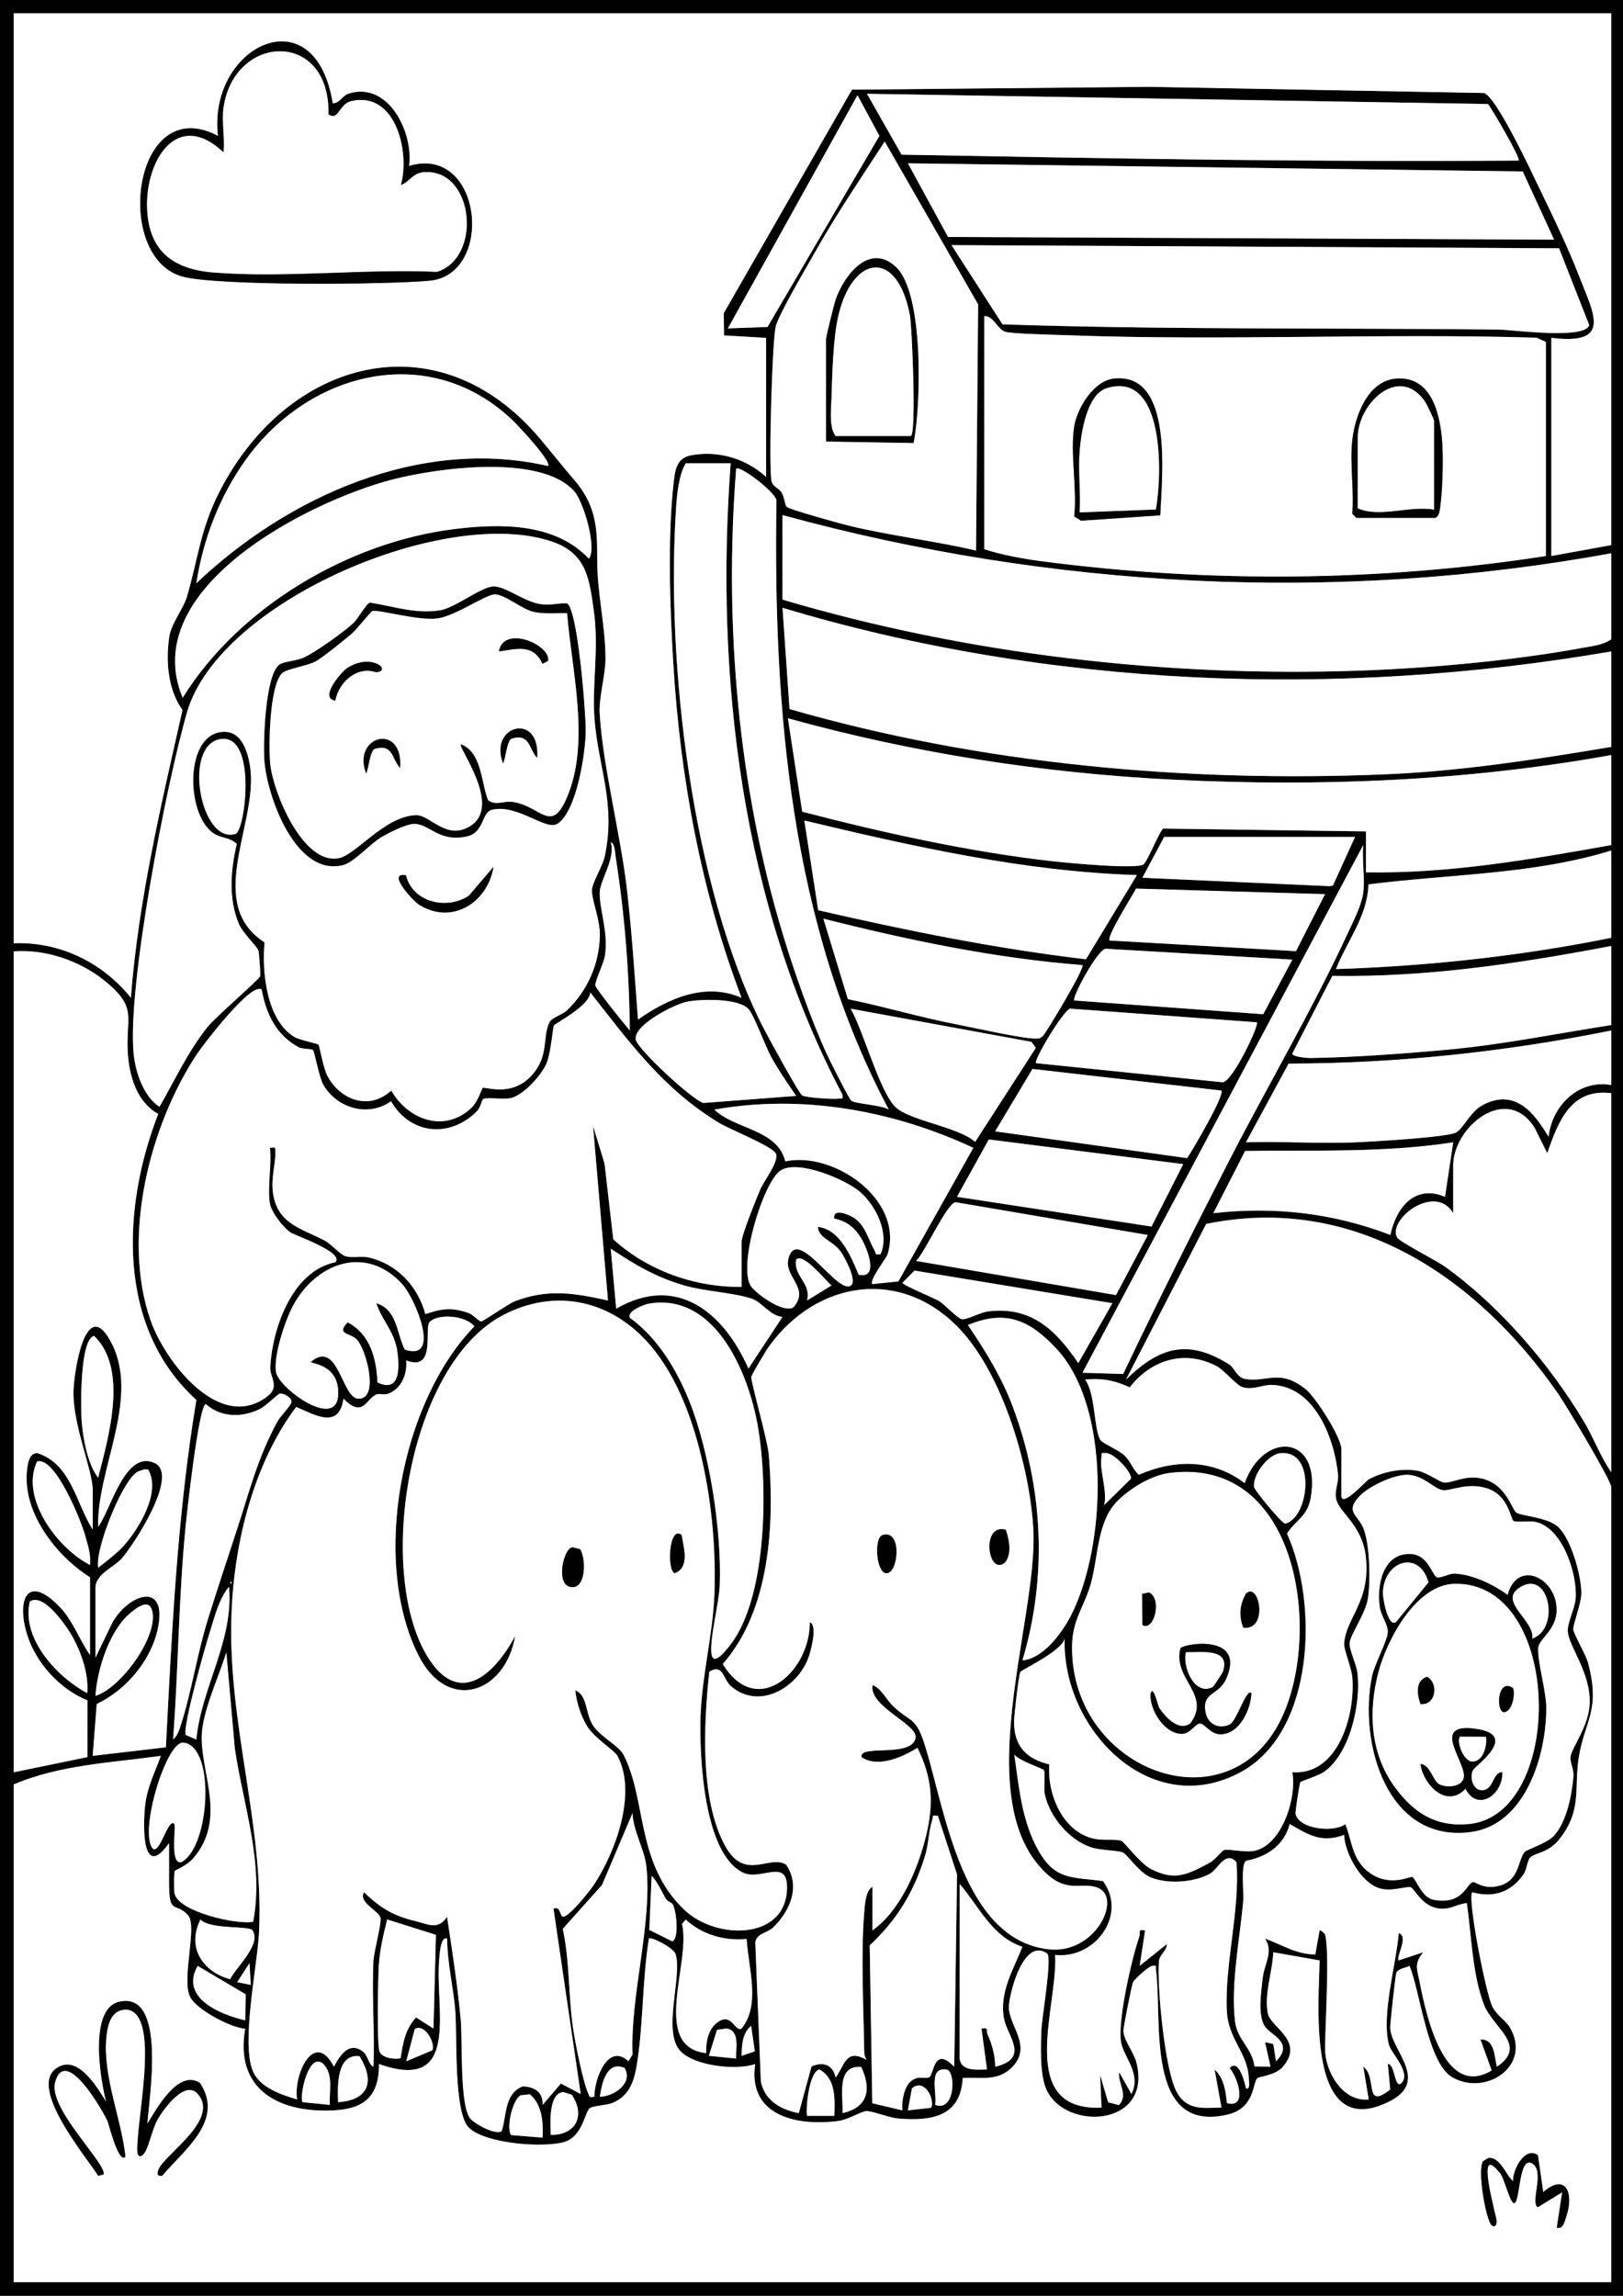 <?xml version="1.0" encoding="UTF-8"?>
<svg id="Camada_1" xmlns="http://www.w3.org/2000/svg" version="1.1" viewBox="0 0 595.28 841.89">
  <rect x="0" y="0" width="595.28" height="841.89" fill="#808080" stroke="none"/>
  <!-- Generator: Adobe Illustrator 29.0.0, SVG Export Plug-In . SVG Version: 2.1.0 Build 186)  -->
  <g>
    <path d="M596-.11v843H0V-.11h596ZM591,4.89H5v341c16.88-.66,32.58,7.03,42.99,19.99,2.74-35.63,11.07-70.72,18.94-105.52-5.36-7.42-6.2-17.97-4.85-26.9.74-4.91,5.14-10.17,6.44-14.56,4.08-13.75,4.88-24.56,11.78-38.22,24.78-49.01,80.26-64.57,118.01-19.54,4.26,5.08,8.14,10.01,12.21,14.72,7.77,8.98,8.6,17.01,8.51,28.55-.11,13.1,2.99,24.38,3.05,36.96.03,6.13-2.43,14.22-2.14,19.97.94,18.5,7.63,44.6,9.93,64.16,1.89,16.07,2.89,32.26,4.13,48.38,10.95-7.74,24.66-13.83,37.98-8-14.82-39-22.5-80.75-25.03-122.46-1.24-20.36-2.16-46.83.17-66.9.53-4.54,1.15-8.59,6.42-9.58,9.89-1.85,20.16,1.24,27.44,7.94v-51l-15.42-.88-.11-8.16,47.02-81.97,109.06-1.04,122.74,2.26c4.64,1.38,17.75,29.61,20.57,35.43,4.76,9.83,10.42,21.6,14.32,31.68,5.35,13.87,12.35,25.46-10.17,22.67v80l22-4V4.89ZM545.74,38.15l-227.75-3.75,12.68,22.32c75.34,1.38,150.85,2.77,226.33,2.16.95-.7-10.38-19.94-11.26-20.73ZM314.5,34.91l-47.53,85.51,14.54-.52,41.04-70.07-8.05-14.92ZM357.99,201.89l.77-90.27-34.26-59.73c-8.67,13.33-17.71,26.62-25.51,40.49-2.99,5.33-13.53,23.07-14.5,27.5-1.27,5.78-2.62,51.13-1.5,56.53.45,2.16,2.55,2.37,3.73,4.26,1.01,1.61,1.09,4.27,1.82,5.18s19.28,6.04,22.23,6.77c15.22,3.76,31.86,5.68,47.23,9.26ZM570,87.88l-11.49-25-225.5-2.99,14.72,27,222.28.98ZM571.83,91.06l-222.83-1.16,18.7,29.05c60.33,2.01,121.27,1.25,181.84,1.91,5.2.06,31.8,3.77,33.35-1.63l-11.06-28.16ZM567,203.89v-78.5l-3.45-1.55c-56.94-1.71-115.32,1.22-172.09-.91-4.41-.17-20.1-.48-22.75-1.25-2.79-.81-4.2-5.82-7.71-5.79v85.5c6.24,2.09,14.59,3.58,21.52,4.48,60.9,7.94,123.85,7.44,184.48-1.98ZM188.39,154.49c-30.63-29.62-74.91-18.46-98.22,14.07-9.6,13.4-15.64,29.03-18.16,45.33,33.54-31.82,82.19-53.75,128.98-43,1.56-1.49-11.03-14.87-12.6-16.39ZM268,169.89h-16.5c-2.56,4.25-3.21,11.44-3.54,16.46-3.78,57,5.84,138.26,31.51,189.56,1.61,3.21,13.48,24.96,14.73,25.77s11.31,1.49,13.32,1.2c1.37-.19,1.73.57,1.46-1.48-36.95-69.88-46.84-153.2-40.99-231.52ZM210.67,180.21c-12.23-13.97-50.84-8.54-67.12-4.27-30.48,8-93.31,39.81-76.54,79.94,20.59-33.26,60.9-57.09,99.62-61.87,16.84-2.08,36.86-2.39,49.36,10.86,3.07-3.82-1.89-20.76-5.31-24.67ZM325.99,406.88c-36.19-67.96-42.41-147.19-41.21-223.28.04-2.84-13.5-13.17-14.78-11.71-4.46,56.86.68,116.62,17.28,171.21,4.03,13.26,10.12,30.62,15.84,43.16.99,2.18,8.32,16.81,9.12,17.38,1.66,1.19,10.92,1.52,13.75,3.23ZM591,202.89c-100.71,18.43-205.5,13-304-14v31c67.71,20.05,140.7,28.5,211.54,26.04,26.02-.9,56.12-3.63,81.68-8.32,3.48-.64,7.92-1.06,10.78-3.22v-31.5ZM177.05,398.93c.78-.59,10.5,3.59,17.92-4.57,6.52-7.17,3.84-13.83,6.52-19.48.82-1.73,4.78-2.78,6.53-4.47,7.41-7.16,11.66-16.68,11.97-27.06.18-6.26-2.95-12.97-2.89-16.98.04-2.65,3.9-8.71,4.66-12.22,4.26-19.69-2.47-33.03-3.74-50.79-.94-13.16,1.77-25.27-.28-39.73-1.66-11.72-2.73-20.66-15.05-24.95-38.83-13.55-122.13,21.55-134.06,62.35-7.49,25.6-22.07,100.7-19.63,125.34.67,6.82,3.62,15.7,9.49,19.49,5.62-9.83,10.45-20.27,17.54-29.19,3.01-3.78,18.97-17.45,19.39-18.73.16-.49-.4-8.51-.64-9.35-.44-1.5-5.71-6.35-7.18-9.82-3.91-9.26-3-19.78-.77-29.32-3.21-2.99-6.31-1.6-9.9-5.01-9.16-8.69-8.62-37.22,6.18-36.05,6.38.5,8.44,9.55,8.85,15,1.55,20.24-16.44,48.36,5.06,62.16-1.02,10.65.7,28.73,11.04,34.74,1.9,1.1,8.38,2.38,8.73,2.77.41.47,1.72,8.76,3.54,11.95,4.9,8.57,15.31,12.18,23.15,4.87,6.17,10.68,19.43,15.75,29.39,6.37,2.46-2.32,3.83-7.09,4.16-7.35ZM591,238.89c-100.31,17.27-206.47,13.33-303.99-16l2.57,37.12c70.18,20.26,145.78,27.01,218.96,23.92,27.65-1.17,55.28-5.48,82.46-10.04v-35ZM591,276.89c-52.7,9.51-106.94,11.71-160.54,9.04-47.99-2.39-95.31-9.71-141.48-22.52l5.25,34.25c29.6,7.71,61.76,14.85,92.28,18.22,4.99.55,30.76,3.04,33,1.03,1.49-1.34,6.07-12.73,7.17-13.05l74.32,1.03v15c30.31.54,60.32-4.7,90-9.99v-33ZM80.74,271.05c-13.83,2.4-7.15,38.68,5.63,34.76,3.62-1.11,8.05-37.13-5.63-34.76ZM417,320.9c-41.33-1.28-81.96-10.44-121.99-20.01l5.08,32.9c32.45,7.46,65.1,14.08,98.22,17.99l18.69-30.88ZM497,306.89h-70l-8,14.99,68.55,3.08,1.33-.19,8.12-17.88ZM230.99,377.89c-.17-21.14-1.86-42.47-5.14-63.35-.21-1.35-.31-5.43-1.84-5.65,1.88,5.93-4,13.84-4.05,18.48-.07,6.53,3.15,13.95,1.95,22.93-.39,2.89-3.75,9.44-3.55,11.11.13,1.1,10.81,14.4,12.63,16.48ZM500,327.39c.67-5.42-.49-11.94,0-17.5l-102.98,193.51,14.92.45c12.45-26.14,25.47-52.07,38.68-77.83,14.06-27.41,30.75-55.74,43.54-83.46,2.05-4.44,5.26-10.54,5.83-15.17ZM591,343.89v-32c-28.73,8.88-59.37,8.62-89.07,12.43-.45,11.87-7.69,20.42-11.94,31.06,33.95-1.12,67.72-4.76,101.01-11.49ZM485.99,327.9l-69.32-2.04c-1.37,2.65-10.99,17.75-9.68,19.03l68.34,3.91,10.65-20.9ZM396.99,353.9c-32.05-2.47-63.87-9.15-94.98-17.01l8.98,29.51c13.28,2.7,26.48,6.66,39.77,9.23,6.04,1.17,24.26,5.26,28.9,5.22,1.4-.01,1.73.09,2.85-.94s15.6-25.02,14.49-26.01ZM591,346.89c-33.69,6.42-67.83,11.57-102.32,10.96l-14.7,28.52c.06,1.15,5.34,1.63,6.52,1.62,15.54-.2,35.37-1.66,50.98-3.12,19.98-1.86,39.75-5.91,59.52-8.98v-29ZM474,351.9l-68.47-3.99c-3.15.49-12.48,18.03-11.52,18.97l69.32,5.04,10.68-20.03ZM5,348.89v301l27.04-5.57.02-20.81c-10.07-4.02-18.89-13.72-22.12-24.07-3.85-12.34-.33-22.59,11.59-10.59,5.12,5.16,7.43,12.23,11.47,18.03v-28.5c-12.67-8.01-25.2-24.26-23.01-40.02.3-2.18.77-5.28,3.54-5.55,12.58,3.85,14.31,18.47,20.47,28.07v-14.5c0-7.17-7.24-23.64-7.07-36.03.09-6.43,4.18-34.91,13.26-19.17,11.96,20.73-4.85,47.34-4.19,68.69,4.51-5.93,9.91-28.59,20.78-23.34,9.09,4.4-7.85,30.07-12.15,34.98-2.81,3.2-9.64,5.62-9.64,10.86v25.5l6.36-13.14c6.26-10.64,20.23-14.8,16.52,2.52-2.52,11.78-11.7,22.53-22.4,27.6l-1.48,19.01,26.85-3.14c2.19-42.61,4.16-85.25,11.18-127.36-29.34-26.58-27.33-70.63-13.98-104.91-7.47-4-10.39-13.06-11.08-21.06-1.25-14.46,4.24-17.54-8.96-28.04-8.94-7.12-21.49-11.39-33.01-10.49ZM99,441.39c-1-5.94.74-14.26,0-20.5,2.02-.07,1.96-.49,2,1.48.11,4.92-1.79,9.75-.76,15.78,1.88,10.97,10.83,12.44,19.09,16.91,2.14,1.16,5.57,5.12,7.39,5.61,2.67.73,5.73-.19,8.54.46,10.42,2.43,17.95,10.5,20.76,20.76,6.3-2.09,9.54-2.54,15.87-.4,1.5.51,3.74,3.1,4.61,3.1.72,0,10.04-6.54,12.3-7.4,12.22-4.68,21.91-3.01,34.2-.29l-5.48-63.99,4.22,13.75,3.2,27.8c12.54,11.48,30.09,17.69,47.06,17.44v-16.5c0-2.42,5.46-15.92,6.83-19.17s7.27-10.58,5.68-13.32-16.95-8.82-20.84-11.18c-20.45-12.43-32.69-29.38-47.18-47.82-.07,4.89-12.8,11.29-13.33,12.15-.37.6-1.14,10.23-2.67,13.83-1.9,4.44-8.53,11.78-13.2,12.8-2.76.6-8.73-.43-10.12.38-.37.21-.99,3.16-2.15,4.34-9.89,10.05-24.53,8.73-31.58-3.58-8.47,6.02-19.85,2.56-24.85-6.02-1.49-2.55-3.27-12.3-3.77-12.74-.65-.56-3.86-.27-5.39-1.1-8.1-4.4-11.85-12.22-13.44-21.08-3.73-3.04-21.48,20.18-23.79,23.7-17.35,26.34-27.65,66.96-16.98,97.58,5.2,14.91,25.39,41.61,43.02,27.74,4.47-3.52.66-6.97.88-10.63.86-14.49,8.17-35.24,23.89-38.4,3.45-3.58-14.54-9.69-16.51-10.98-2.63-1.73-6.97-7.43-7.49-10.51ZM274.69,370.2c-3.51-4.27-17.63-3.88-22.75-2.87-4.39.87-19.55,8.43-18.78,13.83.5,3.51,21.09,22.48,24.84,23.3l34-2.59c-3.14-4.66-6.46-9.34-9.17-14.32-2.18-4.01-6.13-14.91-8.15-17.36ZM312,369.9c4.57,7.77,10.63,30.48,16.44,36.05,5.28,5.06,22.7,7.15,29.25,12.77l22.23-34.45-1.59-2.21-66.32-12.17ZM461,374.89l-68.5-5.01c-2.4.52-13.56,19.04-12.49,20l68.44,7c3.74-.3,13.51-21.11,12.56-21.99ZM591,397.89v-20c-38.85,7.86-78.62,12.09-118.36,12.14l-15.64,28.85c13.13-.39,26.4.55,39.54.05,5.95-.23,34.01-1.84,37.41-3.59,2.78-1.44,5.38-7.76,9.88-10.12,11.7-6.13,18.68,2.48,24.16,11.67,1.17-11.31,11-21.18,23.01-19ZM447.97,399.93l-69.29-7.93-13.68,22.89,70.41,9.82c2.03-3.06,13.75-22.89,12.55-24.77ZM591,400.89c-14.87-1.88-19.45,10.35-23.52,21.99l-4.65-9.33c-10.41-16.39-29.84-.14-29.84,13.84v17.5c-6.71-11.24-24.28,2.39-20.54,8.98.84,1.48,14.7,8.59,17.47,10.59,20.07,14.41,38.42,35.76,51.07,56.93,3.58,5.99,5.98,12.8,9.99,18.51v-139ZM357,420.91c-29.35-13.67-62.77-19.77-94.99-14,7.79,7.39,23.07,7.12,26.03,18.98,17.65-3.84,43.62,14.03,37.52,34.06-.44,1.44-6.98,9.67-5.55,10.94l9.51-.98,27.49-49ZM433.99,426.9l-71.32-9.04-11.68,21.03,71.35,10.89,11.65-22.88ZM533,418.9c-25.28,3.88-50.8,2.81-76.32,3.17l-11.67,22.82c22.34-2.56,44-.04,64.95,7.97,2.13-10.11,9.03-18.66,20.04-13.97l3-19.99ZM315.65,437.25c-5.12-4.59-23.03-12.11-29.33-8.03s-15.96,35.68-10.76,42.62c1.99,2.65,11.62,9.83,15.45,7.58,6.66-7.69-4.92-11.46-1.32-19.32,3.98-8.7,17.64,14.59,22.37,11.35,2.5-1.69-2.29-10.5-3.67-12.43-3.03-4.23-8.24-4.89-8.37-9.12,8.15.98,12.07,10.85,14.94,17.55,7.49,1.63,3.23-9.42,1.08-13.08-2.35-4.01-5.34-6.58-10.02-7.49-.64-4.03,5.13-1.53,6.95-.44,4.31,2.6,5.56,8.17,7.82,12.16.62,1.09-.11,1.74,2.21,1.29,3.3-7.59-1.62-17.51-7.34-22.64ZM421,452.9l-70.51-12.03c-3.21.38-11.2,18.34-14.46,21.53l73.29,12.53,11.68-22.02ZM591,836.89v-291.5c0-2.45-16.79-30.41-19.58-34.42-29.65-42.62-74.72-73.26-129.01-62.16l-29.41,57.08c12.27-11.97,22.74-15.1,37.98-5.46,1.72,1.09,2.67,4.74,5.79,5.25,8.05,1.31,12.61-3.91,22.16,3.77,3.69,2.96,13.06,17.67,13.06,21.94v17c0,4.82,8.9-5.27,10.08-5.92,5.09-2.81,12.24-4.19,17.97-3.12,3.37.63,7.95,4.13,9.59,4.3,2.98.31,7.55-2.8,13.63-1.52,9.24,1.94,11.21,11.48,12.93,12.57,1.91,1.21,10.74,1.68,14.74,4.76,5.18,3.98,9.15,18.51,9.09,24.89-.04,3.69-3.02,11.15-2.97,13.05.04,1.7,4.61,9.26,5.46,12.49,4.6,17.54-1.24,20.88-3.45,34.58-1.82,11.23,1.39,19.15-7.07,29.93-4.01,5.1-8.67,4.88-10.74,6.75-1.02.93-1.24,4.43-2.4,6.11-4.6,6.63-11.08,8.81-18.84,6.65-1.9,2.05,5,37.43,7.43,42.06,1.73,3.3,4.83,4.86,6.41,7.59,8.1,14.04-8.95,25.28-21.19,18.19-9.05-5.24-11.72-31.3-15.68-40.85-1.45.76-4.24.97-4.85,2.63-.35.94-2.22,18.05-2.21,19.88.04,8.37,14.99,19.69-.57,27.34-30.36,14.93-25.61-36.09-25.34-51.85l-17-3c-.25,7.17-3.44,15.28-1.98,22.48,1.03,5.07,13.65,10.02,5.49,19.55-2.68,3.13-8.56,3.52-9.33,4.16-1.82,1.54-.72,11.02-11.12,13.39-30.24,6.88-23.65-34.72-26.08-53.08-.18-1.38.58-1.75-1.47-1.48-1.48.43-6.28,4.64-6.96,6.05-.47.99-3.5,16.27-3.5,17.56-.02,3.59,3.82,7.94,4.81,12,5.98,24.29-28.73,25.2-33.77,7.78-1.65-5.68-1.34-13.96-1.14-19.94.14-4.29,4.05-26.66,2.1-28.02-8.47-5.9-13.65,13.72-14,19.21-.45,7.13,9.15,14.8.87,22.78-5.24,5.06-11.24,3.25-17.83,3.67-.67,14.1-11.37,15.89-23.58,14.87-3.36-.28-9.83-2.89-11.87-2.72-1.93.16-6.47,3.14-10.27,3.63-15.19,1.96-33.15-1.89-30.39-20.88-7.04,2.41-22.56.68-27.57-4.92-6.49-7.25.87-27.39-1.61-35.39-.71-2.29-8.97-6.54-9.8-5.7-2.34,14.33-2.05,30.15-4.14,44.37-.98,6.66-2.24,12.92-9.14,15.86-2.24.96-7.31,1.01-8.48,2.01-1.74,1.49-2.62,10.32-9.19,12.31-7.56,2.3-28.79.69-34.99-5.11-5.77-5.39-4.31-33.67-5.07-42.93s-2.94-17.59-2.99-26.51c-2.54-1.1-2.84,6.77-2.98,8.51-1.34,17.57,7.92,48.14-22.01,37.48.01,12.29-5.77,16.61-17.46,17.04-19.92.73-35.47-8.11-31.63-29.97-5.46-.39-18.47-7.29-20.4-12.09-2.78-6.91,2.87-25.73-.51-29.49-4.7-5.24-7.01.38-7.01-11.99v-14.5c-9.97,14.04-9.66-6.43-8.72-14.22.77-6.36,3.58-11.9,5.71-17.78-18.09,2.52-37.1,3.26-53.99,10.49v182.5h586ZM287,482.91c-4.38-.29-7.49-5.29-10.96-6.55-6.25-2.27-17.65-2.79-25.04-4.96-10.44-3.05-18.06-7.57-26.99-13.5l2,21.99c22.34-12.89,39.52,1.51,48.5,21.99l12.49-18.98ZM296.01,476.89l8.97-5.5c-2.1-1.71-10.32-12.18-12.97-9.5-1.1,6.12,5.65,8.57,4.01,14.99ZM138.01,477.9c7.73,2.23,7.5,11.19,10.47,17.01,13.65,4.53,3.73-18.94-.95-24.04-13.4-14.6-31.62-7.72-40.06,7.98-2.94,5.47-7.19,18.36-6.22,24.29s22.39,21.55,22.8,8.22c.35-11.33-10.13-11.13-10.01-11.98,10.1-8.45,11.27,13.5,17.48,13.53,7.67.04,2.85-17.78-.48-21.54-2.44-2.75-7.97-1.81-3.52-6.46,8.34,4.38,10.55,13.32,10.94,22.03,8.4,4.04,8.09-5.56,7.3-11.3-1.01-7.3-5.59-11.32-7.73-17.75ZM408,477.9l-72.6-11.96-4.38,4.45c.05.91,11.31,5.5,13.31,6.66,2.13,1.24,6.61,6.27,8.39,6.69s6.71-2.48,9.78-2.85c15.73-1.92,24.81,6.89,33,18.98l12.5-21.97ZM320,691.89v16c10.39-7.37,16.77-22.72,19.7-34.8,2.85-11.78,2.3-21.08-3.19-32.17-5.55,3.5-14.53,7.45-20.5,3.46-1.12-4.96,18.52.41,19.82-7.13.85-4.95-17.12-11.37-15.82-19.34,3.35,1.21,4.98,5.35,7.79,7.94,6.79,6.27,8.18,3.48,11.72,15.03,7.15,23.3,13.63,70.37,45.07,73.93,17.07,1.93,26.89-18.47,18.41-22.41-5.49-2.55-11.06,2.02-18.89-5.11-29.13-26.51-3.49-93.08-5.07-125.93-1.1-22.96-11-57.02-27.01-73.99-21.38-22.65-52.25-17.95-69.85,6.19-1.08,1.48-6.37,10.29-6.59,11.31-.31,1.43,5.97,23.3,6.4,28.54,2.09,25.44.56,56.91-16.88,76.79,12.55,20.45,32.03,2.77,31.92-15.32,2.99,1,.39,10.58-.51,13-4.05,11.02-18.09,19.39-28.43,10.42-2.89-2.51-2.86-8.47-7.93-5.26-2,18.88-3.52,46.35,5.64,63.54,7.31,13.72,16.49,3.25,22.55,7.21,5.43,7.89,1.42,17.11-4.84,23.09-2.03,1.94-6.11,2.07-6.47,5.52l2.04,50.91c1.43,7,7.36,10.34,13.92,11.57l4.66-17.09c4.31-1.94,7.88-.62,8.85,4.08,3.65-5.15,3.73-10.73,11.48-6.48-.99-1.03-1-2.62-1.02-3.97-.24-15.44-1.24-35.06.02-50.08.22-2.68.48-8.05,3.03-9.47ZM236.63,491.25c-14.04-14.82-33.53-18.55-51.87-9.1-34.88,17.98-46.89,93.23-28.3,124.77,11.46,19.44,24.67,7.67,32.52-7.03-3.62,21.19-24.83,28.43-35.54,7.04-17.36-34.68-6.4-92.74,20.55-120.52-3.02-3.97-13.16-4.87-16.37-1.63-2.22,2.23,2.56,18.39-8.62,14.11.35,4.36-1.18,9.12-5.08,11.47-3.09,1.86-4.32.36-5.89,1.03-3.81,1.65-4.91,8.86-12.03,1.5-1.62,11.39-10.4,6.01-17.36,3.06-15.6,20.78-22.69,49.64-23.7,75.39-1.6,40.91,11.91,76.86,10.09,117.09-.56,12.38-6.98,42.01-1.91,51.84,2.82,5.47,10.35,8.01,15.87,9.62-1.5-8.92,6.31-25.93,13.5-12,2.16-4.2,5.64-9.38,10.59-5.57,2.1,1.62,1.92,4.63,3.91,5.57.5-12.79-.62-25.75-.03-38.53.17-3.78,2.99-13.78,2.63-16-.42-2.57-8.32-5.66-6.08-9.47,5.77,5.6,10.56,8.59,18.5,10.5,4.89,1.18,8.64,3.59,11.98-1.48,1.85,12.39,3.83,25.03,4.99,37.51.74,7.93-.44,31.71,3.51,36.49,1.55,1.88,9.32,6.26,11.56,4.58,1.81-5.74.92-13.81,7.71-16.39,4.35.16,7.54,2.17,7.26,6.8l6.72-7.85,7.26,3.85-9.98-67.99c2.75-1.06,2.25,2.85,3.48,2.97,2.18.21,9.85-9.47,11.32-11.68,7.95-11.98,15.95-33.71,8.67-47.28-1.07-2-8.48-6.54-11.12-10.88-2.32-3.81-3.9-8.69-4.35-13.14,4.54,1.64,3.54,8.27,6.56,12.93,2.65,4.08,9.48,7.36,11.21,10.79,8.55,16.97,4.35,39.7,22.24,56.76,11.63,11.1,37.45,11.26,37.65-8.15.12-10.93-9.6-2.49-16.03-5.47-14.68-6.82-16.17-43.31-15.69-57.41.52-15,4.52-29.91,5.09-44.91,1.08-28.82-4.87-71.51-25.4-93.18ZM267.61,603.51c14.22-17.76,14.2-61.24,9.94-82.67-3.76-18.92-15.93-47.02-39.82-42.72-1.53.28-8.15,2.87-6.64,5.18,10.21,7.47,16.97,18.76,21.67,30.34,7.49,18.45,11.98,47.89,11.22,67.74-.25,6.51-3.73,19.53-3.04,25.01.59,4.71,4.78-.51,6.67-2.87ZM387.4,494.5c-9.66-10.32-18.4-14.41-32.39-8.6,6.47,9.54,12.41,19.15,16.48,30.01,11.19,29.84,12.69,62.37,3.52,92.97,7.62-.69,14.5-9.97,17.88-16.61,12.86-25.34,14.79-76.11-5.48-97.77ZM35.99,541.89c3.86-15.06,11.11-39.9-1.47-52-5.31,1.11-4.93,26.82-4.55,31.53.5,6.22,2.23,15.62,6.02,20.46ZM473.99,649.88c16.83,1.27,23.07-20.97,22.04-34.53-.31-4.05-3.24-10.31-3.01-12.9.84-9.48,9.91-15.4,7.89-31.98-1.34-10.97-9.33-15.66-10.71-20.3-.98-3.31.88-6.24.56-9.46-1.31-13.18-8.52-32.4-24.31-32.85-3.5-.1-6.8,1.99-10.74.82-2.08-.62-6.88-6.32-9.36-7.64-11.74-6.28-24.19-2.41-31.98,7.72-5.42-2.55-10.32-3.45-16.37-2.86,3.81,5.22,3.14,17.49,5.49,22,.74,1.41,6.77,3.71,9.05,5.95s2.87,4.86,5.12,6.96c13.06-5.66,27.17-5.87,38.85,3.06,7.05-19.44,28.19-17.74,24.26,5.28-1.2,7.02-5.3,8-8.73,13.21,11.46,25.34,10.31,72.44-16.71,87.35-33.24,18.34-65.93-15.78-64.82-48.82-1.3,4.79-15.52,11.21-16.26,12.24-.58.79-2.33,16.14-2.32,18.26.04,9,4.47,13.58,12.94,15.63-.84,10.76,4.79,24.63,16.27,27.23,3.44.78,7.88.01,10.2.8.9.3,6.83,8.27,10.72,10.28,8.99,4.64,13.53,2.03,21.64-2.25,2.08-1.1,4.31-4.31,5.25-4.64,1.61-.55,7.81,1.05,11.35.23,10.03-2.34,15.41-19.59,13.7-28.79ZM102.64,511.06c-.79.15-5.15,4.6-7.33,5.65-6.6,3.19-14.08,3.2-19.82-1.79-2.62.23-7.01,40.61-7.48,45.5-2.5,25.72-2.59,51.72-4.53,77.46,1.6-1.33,2.19-3.3,2.81-5.18,3.88-11.9,6.04-26.32,10-39,3.55-11.38,7.38-22.79,11.01-33.99,4.46-13.77,7.45-25.6,14.5-38.5.99-1.8,4.91-5.79,5.09-6.98.25-1.71-2.91-3.41-4.25-3.16ZM405.01,551.89l9.82-9.65c.42-2.32-6.43-9.68-9.31-9.4-2.09-.18-1.33.14-1.54,1.52-.78,5.02,2.23,12.02,1.03,17.52ZM473.69,557.56c6.82-5.31,8.01-25.86-4.09-24.66-4.51.45-10.27,7.99-9.62,12.43.19,1.31,10.2,13.36,11.37,13.39.93-.14,1.62-.59,2.34-1.15ZM32.99,573.88c.44-3.79-.78-7.2-1.73-10.75-1.41-5.28-11.02-29.16-17.65-27.19-6.38,13.37,7.48,31.88,19.38,37.94ZM45.66,566.55c5.52-6.4,13.42-19.38,8.72-27.59-1.34-.43-2.21.18-3.34.5-5.46,1.54-16.37,28.63-15.02,35.44,2.84-2.21,7.39-5.73,9.64-8.34ZM428.78,540.17c-6.56.86-14.86,5.93-19.32,10.68-7.03,7.49-6.62,19.81-9.31,29.69-2.33,8.53-6.76,13.1-6.93,22.85-.83,46.95,60.73,69.24,78.52,22.74,12.49-32.65,2.55-91.93-42.95-85.96ZM555.14,557.75c-1.05-.68-1.84-9.38-9.59-11.91-7.51-2.46-13.51,1.2-16.65.56s-6.74-5.27-12.43-5.56c-5.02-.26-14.66,4.29-17.99,8-5.35,5.97-.14,6.51,1.84,12.23,2.12,6.11,2.38,18.62,1.43,25.05-.81,5.43-6.44,13.38-6.73,16.31-.24,2.44,2.49,7.78,2.88,11.07,1.32,11.16-2.67,29.67-12.41,36.37-1.93,1.33-8.27,3.29-8.53,3.68-.34.51-1.94,10.9-1.77,11.63,1.25,5.63,14.12,6.96,18.26,3.75,2.54,6.27,2.37,13.27,9.07,17.96,7.52,5.26,14.86.99,15.54,1.42,1.36.86,3.49,7.53,7.63,8.34,11.22,2.19,12.22-6.42,14.8-6.5.47-.02,3.14,2.12,7.03,1.78,10.08-.87,8.89-9.52,11.73-12.81.77-.89,8.26-3.18,10.79-6,4.65-5.18,6.51-14.98,7.08-21.73.21-2.51-1.3-5.13-1.1-6.99.39-3.58,6.87-11.35,7.07-20.01.26-11.1-7.61-20.51-8.03-26.04-.24-3.23,2.57-8.49,2.86-12.08.72-8.87-4.68-25.91-14.63-28.14-2.29-.51-7.16.26-8.13-.37ZM84.5,579.89v1l.5-.5-.5-.5ZM72,637.89c1.92-19.37,13.74-36.13,11.99-56-3.7,4.35-5.3,11.11-7.01,16.48s-10.04,34.74-8.87,37.85l3.88,1.67ZM31.99,620.89c.58-6.83-1.97-14.3-5.18-20.31-1.96-3.67-10.83-16.86-15.88-13.26-3.19,13.49,10.05,27.76,21.06,33.57ZM35.01,621.89c9.4-2.83,23.24-22.04,20.8-31.27-1.19-4.48-5.49-1.17-7.83.74-7.82,6.36-12.32,20.73-12.96,30.52ZM92.85,704.74c4.06-21.32-3.58-42.56-6.71-63.49l-3.12-35.35c-2.71,9.1-9.1,22.13-9.04,31.55.1,13.84,8.95,29.92-3.01,43.91-2.44,2.85-6.55,4.35-6.8,4.69-.41.54-.4,7.14-.14,8.33,1.42,6.6,22.52,11.52,28.83,10.37ZM63.99,668.9c.5,2.49-1.65,14.71,2.48,13.99,10.56-5.36,12.69-42.54.83-43.85-6.31-.7-16.41,32.74-11.29,38.85,2.61,2.37,5.69-11.64,7.98-8.99ZM382.83,649.05c-.36-.49-9.36-3.45-10.8-5.67,1.69,11.66,2.92,24.72,8.81,35.18,6.2,11.02,12.28,9.69,23.74,11.26,9.04,12.3-2.79,28.67-17.56,27.08,1.08,18.87-14.69,57.35,17,56l-.51-12,2.95,10.05,3.94,1.01c3.64-3.69-.52-8,.11-12.06l4.49,7.99c3.67-7.44-2.61-13.11-3.75-18.72-1.53-7.51,3.87-31.1,6.64-38.95.54-1.52-.85-2.85,2.12-2.32l-1.98,12.99,9.98-7.99c0,2.68-2.74,3.64-2.95,6.54-.66,9.21,2.19,40.45,6.77,48.14,3.87,6.5,9.61,5.33,16.19,5.31l-2.51-13.99c3.48,3.3,4.02,7.8,4.52,12.35,7.63,1.96,4.03-9.22,1.01-12.86,3.29-3.68,5.52,5.24,5.99,7.5,1.66.27,1.06-2.41,1.03-3.52-.31-9.66-7.54-14.27-8.07-24.93-.85-17.15,4.89-37,3.53-54.54-4.04-4.51-6.71,2.54-9.75,4.23-5.93,3.3-16.34,4-22.45.97-3.5-1.73-7.87-7.9-9.31-8.69-1.64-.9-8.08-.73-11.97-2.03-7.84-2.62-15-11.14-16.78-19.22-.53-2.43.27-8.16-.41-9.1ZM217.99,768.89c-.04-6.33,4.89-20.03,12.51-13.03l1.5-2.47c-.94-21.38,7.34-48.29,5.05-69.06-.69-6.2-4.82-12.87-5.07-19.44l-11.17,26.31-14.41,16.14c2.63,12.06,2,24.63,3.84,36.79.79,5.25,3.52,19.09,5.49,23.5.62,1.39.19,1.54,2.25,1.25ZM343.99,665.89c-2.62-.33-1.56.11-2.03,1.45-1.31,3.79-1.34,8.92-2.7,13.31-4.13,13.28-10.17,23.25-20.26,32.73l.94,57.89,11.06,2.62c-.38-3.11.56-8.42,2.95-10.56,2.82-2.51,5.35-.73,6.89-1.62,1.76-1.01,1.57-11.64,9.16-3.83l1.03-70.52-7.03-21.48ZM486,709.39c1.75,6.87,0,32.86,0,42,0,8.2,6.39,19.49,15.99,18.5l-1.98-12c5.26,3.7.06,16.09,9.87,8.35l-.87-9.35c2.64-.23,2.45,9.49,4.97,7,3.72-3.67-3.69-10.94-4.53-13.95-2.98-10.73,2.66-29.75,3.56-41.04,3.84,1.15-1.18,8.84,0,9.99l8.99-2.98c-3.43,4.2-2.29,6.02-1.34,10.84,2.37,12.01,8.91,43.08,26.42,32.51l-4.08-11.36c5.21-.24,5.04,6.11,6.01,9.99,11.6-7.79-1.49-14.24-4.74-22.77-4.32-11.34-4.55-25.26-6.28-37.23-4,.38-5.9,2.56-10.41,1.96-6.14-.82-8.85-7.43-10.18-7.77-1.73-.44-7.06,1.72-11.47.37-6.79-2.07-12.66-12.74-12.96-19.56-8.43,3.1-13.09-.09-19.97-3.99-1.97,7.8-8.44,12.07-16.04,13.48-1.97,1.67-.69,11.6-1,15-1.25,13.59-4.63,30.54-2.98,44.01.81,6.58,6.38,9.81,7.11,16.38l5.89.12-2-8.99,3.02.66.99,6.33c6.88-6.84-1.97-9.61-4.05-12.73-2.75-4.13-1.39-12.63-.84-17.65.62-5.61,4.08-9.59.88-14.62,6.36,2.35,11.3,5.72,18.42,5.86l1.59-8.86c.63-.03,1.9,1.16,1.99,1.5ZM246.66,698.2c-.3-.49-1.87-.87-2.49-1.94-1.52-2.67-3.06-6.22-5.17-8.36l-.86,19.84,8.35,4.13c2.57-.33,1.77-11.05.16-13.66ZM374.99,713.91c-11.12-3.67-15.93-14.83-22.98-23.02l-.07,63.56c.21,5.25,6.3,4.5,10.06,4.45l-2-15c2.88-.55,1.62.79,2.25,2.19,1.55,3.39,2.83,8.02,2.75,11.81,12.92-3.08,4.44-11.16,3.23-17.73-1.76-9.53,3.42-17.83,6.76-26.25ZM73.53,703.89c-5.1,10.03.6,19.09,10.87,21.91,2.27-4.56,11.7-12.87,8.16-17.98-1.16-1.67-15.77-.22-19.03-3.93ZM158.99,743.89l.9-34.36-17.88-5.64c-1.34,5.25-2.67,11.05-3.05,16.46-.33,4.68-.76,28.97.21,31.87.83,2.47,5.46,3.06,7.75,2.58.89-5.63,1.69-10.66,5.68-14.99l6.39,4.08ZM273.85,711.04c-8.21.75-16.32-1.57-22.35-7.13l-1.36,1.62c3.46,13.87-11.68,45.09,8.85,47.36-.07-3.77.55-8.23,3.64-10.86,5.66-4.82,6.86,3.34,9.34,1.85,7.07-8.59,2.51-22.18,1.87-32.85ZM91.99,727.88l-.49-7.99-4.5,6.98,4.99,1.01ZM89.99,740.89l.12-9.56-17.61-10.41c-6.71,11.83,8.49,17.9,17.49,19.97ZM272.01,753.89l4.85-1.64-1.35-9.33c-3.23,2.56-3.46,7.17-3.49,10.97ZM149.01,755.88l9.56-4.01c1.2-2.46-2.68-10.02-6.43-7.83l-3.13,11.84ZM270,754.89c-.21-3.57,1.55-10.27-3.56-11.02l-3.45.5-2.99,9.52,10,1.01ZM131.88,754.03c-8.44-1.01-8.11,10.91-7.87,16.87,11.29-.81,13.57-7.59,7.87-16.87ZM120.99,771.89c-.36-5.05,1.5-11.04-2.43-15.06-5.54-4.79-8.93,12.72-7.57,14.07l10,.99ZM220.01,768.88c5.26-.08,12.37-5.05,9.05-10.55-6.61-2.78-8.34,5.75-9.05,10.55ZM315.9,758c-9.35-.86-6.55,10.77-6.89,16.89,9.42-2.11,10.66-8.76,6.89-16.89ZM306.01,775.9c.19-5.86.68-13.69-5.46-16.99-3.66.59-5.08,13.75-4.55,16.99h10.01ZM343,771.89c7.36,2.68,7.55-11.87,4.39-12.92-7.07-1.3-3.68,8.27-4.39,12.92ZM332.99,773.89l8.59-.95c1.36-3.85-2.98-10.92-7.11-7.07l-1.48,8.03ZM209.73,768.16l-3.09-.97c-5.56.39-4.77,11.68-4.64,15.71,9.29.08,12.79-7.05,7.73-14.73ZM199,783.89c.25-5.57-.1-12.05-4.68-15.89l-3.33.37c-3.08,1.53-5.36,11.99-3.56,14.58l11.56.94Z"/>
    <path d="M591,836.89H5v-182.5c16.89-7.23,35.91-7.98,53.99-10.49-2.13,5.88-4.95,11.42-5.71,17.78-.94,7.79-1.25,28.26,8.72,14.22v14.5c0,12.37,2.31,6.75,7.01,11.99,3.38,3.76-2.27,22.58.51,29.49,1.93,4.8,14.94,11.7,20.4,12.09-3.84,21.86,11.71,30.7,31.63,29.97,11.69-.43,17.47-4.75,17.46-17.04,29.93,10.66,20.66-19.91,22.01-37.48.13-1.74.44-9.61,2.98-8.51.05,8.92,2.26,17.66,2.99,26.51s-.69,37.53,5.07,42.93c6.21,5.81,27.43,7.41,34.99,5.11,6.58-2,7.45-10.83,9.19-12.31,1.17-1,6.24-1.06,8.48-2.01,6.9-2.95,8.16-9.21,9.14-15.86,2.09-14.22,1.8-30.04,4.14-44.37.83-.85,9.09,3.41,9.8,5.7,2.48,8-4.87,28.13,1.61,35.39,5.01,5.61,20.53,7.34,27.57,4.92-2.76,18.99,15.2,22.84,30.39,20.88,3.8-.49,8.34-3.47,10.27-3.63,2.04-.17,8.51,2.44,11.87,2.72,12.21,1.02,22.91-.77,23.58-14.87,6.59-.42,12.59,1.38,17.83-3.67,8.28-7.99-1.32-15.65-.87-22.78.35-5.49,5.53-25.11,14-19.21,1.95,1.36-1.95,23.74-2.1,28.02-.2,5.98-.51,14.26,1.14,19.94,5.05,17.42,39.75,16.51,33.77-7.78-1-4.06-4.83-8.4-4.81-12,0-1.29,3.03-16.57,3.5-17.56.68-1.41,5.48-5.61,6.96-6.05,2.05-.27,1.29.1,1.47,1.48,2.43,18.36-4.17,59.96,26.08,53.08,10.4-2.37,9.3-11.85,11.12-13.39.77-.65,6.65-1.04,9.33-4.16,8.16-9.52-4.46-14.48-5.49-19.55-1.46-7.2,1.73-15.31,1.98-22.48l17,3c-.27,15.76-5.02,66.78,25.34,51.85,15.56-7.65.6-18.96.57-27.34,0-1.83,1.87-18.94,2.21-19.88.61-1.66,3.4-1.87,4.85-2.63,3.96,9.55,6.63,35.61,15.68,40.85,12.24,7.09,29.3-4.15,21.19-18.19-1.58-2.73-4.68-4.29-6.41-7.59-2.43-4.63-9.33-40.01-7.43-42.06,7.76,2.16,14.25-.02,18.84-6.65,1.17-1.68,1.38-5.18,2.4-6.11,2.07-1.87,6.73-1.65,10.74-6.75,8.46-10.77,5.26-18.7,7.07-29.93,2.21-13.7,8.05-17.04,3.45-34.58-.85-3.23-5.42-10.79-5.46-12.49-.05-1.89,2.93-9.35,2.97-13.05.07-6.37-3.9-20.9-9.09-24.89-4-3.08-12.83-3.55-14.74-4.76-1.72-1.09-3.69-10.63-12.93-12.57-6.08-1.27-10.66,1.83-13.63,1.52-1.64-.17-6.22-3.67-9.59-4.3-5.73-1.07-12.88.31-17.97,3.12-1.18.65-10.08,10.74-10.08,5.92v-17c0-4.26-9.38-18.97-13.06-21.94-9.55-7.68-14.11-2.46-22.16-3.77-3.11-.51-4.06-4.16-5.79-5.25-15.24-9.64-25.7-6.51-37.98,5.46l29.41-57.08c54.29-11.1,99.36,19.54,129.01,62.16,2.79,4.01,19.58,31.97,19.58,34.42v291.5ZM54.01,778.88c.53-9.09,7.32-48.83-10.28-44.8-11.26,2.57-6.92,28.62-4.74,36.8-3.1-4.97-9.61-16.18-16.7-13.27-14.06,5.77,9.58,33.48,13.73,40.27l1.99-.5c.91-4.12-20.44-24.25-17.84-33.75,3.78-13.79,17.42,10.18,19.31,14.27.38.81,4.02,15.8,6.51,12.98-1.56-14.16-8.29-29.14-7.03-43.54.44-5.02,1.91-11.16,8.3-10.3,11.98,3.12,1.99,43.62,3.22,52.87.86,1.54,1.82.52,2.54-.49,1.57-2.19,2.74-8.58,4.78-12.22s10.02-14.7,14.73-9.38c8.05,9.09-10.78,21.37-14.04,27.08-.69,1.21-1.46,3.39.98,2.98,8-9.54,22.93-20.27,13.84-34.06-8.09-5.11-15.99,9.76-19.31,15.07ZM566.01,803.89l-1.95-13.56c-4.91-3.48-9.39,5.77-9.07,9.55-2.69-2.16-4.71-9.05-9.11-8.53l-1.97,1.2c-2.07,3.56,1.07,21.16,3.1,23.33.98,1.05,1.95.38,1.92-1.41-.03-1.62-8.11-29.21.93-17.95,1.68.98,4.06,12.11,5.62,11.35,2.13-1.04,1.53-17.62,6.55-14.52,4.73,2.92-.83,14.14,1.97,16.04l8.99-5.51-1.98,12.99c2.44.68,2.87-2.43,3.43-4.03,2.91-8.29,0-16.3-8.43-8.97Z" fill="#fff"/>
    <path d="M591,4.89v195l-22,4v-80c22.52,2.79,15.53-8.81,10.17-22.67-3.89-10.08-9.56-21.86-14.32-31.68-2.82-5.82-15.93-34.05-20.57-35.43l-122.74-2.26-109.06,1.04-47.02,81.97.11,8.16,15.42.88v51c-7.28-6.7-17.56-9.79-27.44-7.94-5.27.98-5.89,5.04-6.42,9.58-2.33,20.07-1.41,46.54-.17,66.9,2.53,41.71,10.2,83.46,25.03,122.46-13.32-5.83-27.03.26-37.98,8-1.24-16.12-2.24-32.31-4.13-48.38-2.3-19.57-8.98-45.66-9.93-64.16-.29-5.76,2.16-13.85,2.14-19.97-.06-12.58-3.15-23.86-3.05-36.96.09-11.54-.74-19.57-8.51-28.55-4.07-4.71-7.96-9.64-12.21-14.72-37.76-45.03-93.23-29.47-118.01,19.54-6.9,13.65-7.7,24.46-11.78,38.22-1.3,4.39-5.7,9.65-6.44,14.56-1.35,8.94-.51,19.48,4.85,26.9-7.86,34.8-16.2,69.89-18.94,105.52-10.41-12.97-26.1-20.66-42.99-19.99V4.89h586ZM122.01,37.88c-6.58-40.5-45.99-20.66-42.01,12-31.16-16.55-38.82,44.47-13.03,51.54,12.68,3.47,75.37,2.96,90.57,1.51,24.07-2.29,19.28-50.11-7.53-42.05,1.67-12.18-7.47-31.05-22.06-26.55-2.41.74-3.31,3.68-5.94,3.55Z" fill="#fff"/>
    <path d="M236.63,491.25c20.53,21.66,26.48,64.36,25.4,93.18-.56,15.01-4.57,29.91-5.09,44.91-.48,14.1,1.01,50.58,15.69,57.41,6.43,2.99,16.15-5.46,16.03,5.47-.2,19.41-26.03,19.25-37.65,8.15-17.88-17.07-13.69-39.79-22.24-56.76-1.73-3.43-8.56-6.71-11.21-10.79-3.02-4.65-2.03-11.29-6.56-12.93.45,4.45,2.03,9.33,4.35,13.14,2.64,4.34,10.05,8.88,11.12,10.88,7.28,13.57-.72,35.29-8.67,47.28-1.46,2.21-9.13,11.89-11.32,11.68-1.24-.12-.74-4.03-3.48-2.97l9.98,67.99-7.26-3.85-6.72,7.85c.28-4.63-2.9-6.64-7.26-6.8-6.79,2.58-5.9,10.65-7.71,16.39-2.24,1.68-10.01-2.7-11.56-4.58-3.95-4.78-2.77-28.56-3.51-36.49-1.16-12.48-3.14-25.12-4.99-37.51-3.34,5.07-7.09,2.66-11.98,1.48-7.94-1.92-12.73-4.9-18.5-10.5-2.25,3.81,5.65,6.9,6.08,9.47.37,2.23-2.45,12.23-2.63,16-.59,12.78.52,25.74.03,38.53-1.98-.94-1.81-3.95-3.91-5.57-4.95-3.82-8.43,1.37-10.59,5.57-7.2-13.93-15,3.08-13.5,12-5.52-1.61-13.05-4.15-15.87-9.62-5.07-9.83,1.35-39.46,1.91-51.84,1.82-40.23-11.69-76.18-10.09-117.09,1.01-25.75,8.1-54.61,23.7-75.39,6.96,2.95,15.74,8.33,17.36-3.06,7.11,7.36,8.22.15,12.03-1.5,1.57-.68,2.8.82,5.89-1.03,3.9-2.35,5.44-7.11,5.08-11.47,11.18,4.29,6.4-11.87,8.62-14.11,3.21-3.23,13.35-2.33,16.37,1.63-26.95,27.78-37.91,85.84-20.55,120.52,10.71,21.39,31.92,14.14,35.54-7.04-7.86,14.7-21.06,26.47-32.52,7.03-18.6-31.54-6.58-106.79,28.3-124.77,18.34-9.46,37.83-5.72,51.87,9.1ZM249.98,562.89c-4.66-3.7-5.39,13.34-2.47,13.99,5.64-2.21,3.13-9.66,2.47-13.99ZM212.75,568.11l-2.87-.72c-3.28.77-5.79,12.87-1.22,14.39,6.34,2.11,6.42-10.23,4.09-13.66Z" fill="#fff"/>
    <path d="M99,441.39c.52,3.08,4.86,8.78,7.49,10.51,1.97,1.29,19.96,7.4,16.51,10.98-15.72,3.16-23.03,23.91-23.89,38.4-.22,3.65,3.59,7.11-.88,10.63-17.63,13.87-37.82-12.83-43.02-27.74-10.67-30.62-.38-71.24,16.98-97.58,2.32-3.51,20.07-26.73,23.79-23.7,1.59,8.86,5.34,16.68,13.44,21.08,1.53.83,4.74.54,5.39,1.1.5.44,2.28,10.19,3.77,12.74,5.01,8.57,16.38,12.04,24.85,6.02,7.05,12.31,21.7,13.63,31.58,3.58,1.16-1.18,1.78-4.13,2.15-4.34,1.39-.82,7.36.22,10.12-.38,4.67-1.02,11.31-8.35,13.2-12.8,1.54-3.6,2.31-13.23,2.67-13.83.53-.86,13.26-7.27,13.33-12.15,14.49,18.44,26.73,35.39,47.18,47.82,3.89,2.36,19.29,8.51,20.84,11.18s-4.25,9.93-5.68,13.32-6.83,16.75-6.83,19.17v16.5c-16.97.25-34.52-5.96-47.06-17.44l-3.2-27.8-4.22-13.75,5.48,63.99c-12.29-2.72-21.98-4.39-34.2.29-2.26.87-11.58,7.4-12.3,7.4-.87,0-3.11-2.59-4.61-3.1-6.33-2.14-9.57-1.69-15.87.4-2.81-10.27-10.34-18.34-20.76-20.76-2.81-.66-5.87.27-8.54-.46-1.82-.5-5.25-4.46-7.39-5.61-8.26-4.46-17.21-5.94-19.09-16.91-1.03-6.03.87-10.86.76-15.78-.05-1.97.02-1.55-2-1.48.74,6.24-1,14.56,0,20.5Z" fill="#fff"/>
    <path d="M177.05,398.93c-.34.26-1.7,5.03-4.16,7.35-9.96,9.38-23.22,4.31-29.39-6.37-7.84,7.3-18.25,3.7-23.15-4.87-1.83-3.2-3.13-11.49-3.54-11.95-.35-.4-6.83-1.67-8.73-2.77-10.34-6.02-12.07-24.09-11.04-34.74-21.5-13.8-3.51-41.92-5.06-62.16-.42-5.45-2.47-14.5-8.85-15-14.8-1.17-15.35,27.36-6.18,36.05,3.59,3.41,6.7,2.03,9.9,5.01-2.23,9.53-3.14,20.06.77,29.32,1.47,3.47,6.74,8.32,7.18,9.82.24.83.81,8.85.64,9.35-.42,1.28-16.39,14.95-19.39,18.73-7.09,8.93-11.92,19.36-17.54,29.19-5.87-3.8-8.82-12.67-9.49-19.49-2.43-24.64,12.15-99.74,19.63-125.34,11.93-40.8,95.23-75.9,134.06-62.35,12.31,4.3,13.39,13.24,15.05,24.95,2.05,14.46-.67,26.57.28,39.73,1.27,17.75,8,31.1,3.74,50.79-.76,3.51-4.61,9.57-4.66,12.22-.07,4.01,3.07,10.72,2.89,16.98-.31,10.38-4.56,19.9-11.97,27.06-1.75,1.69-5.71,2.74-6.53,4.47-2.68,5.65,0,12.3-6.52,19.48-7.41,8.16-17.14,3.98-17.92,4.57ZM129.64,228.53c-3.88,3.53-13.3,10.25-17.96,12.54-2.87,1.41-7.6,1.48-9.26,2.74-5.19,3.95-5.96,29.14-5.39,35.57,1.18,13.32,11.66,42.19,28.79,37.84,4.16-1.06,9.85-7.88,14.5-10.51,2.72-1.54,8.52-4.5,11.46-4.59,5.68-.17,9.2,6.94,19.51,4.57,6.43-1.48,5.19-8.87,9.21-9.77,9.62-2.17,19.79,7.99,24.06,5.07,6.96-4.76,10.08-25.65,10.22-33.57.12-6.36-2.84-44.32-6.75-47.09-3.35-.22-5.6.74-9.26.34-6.45-.71-13.35-6.89-18.03-6.54s-13.78,7.8-19.31,8.72c-8.82,1.47-17.22-1.48-25.75-2.82-1.44.46-4.46,6.08-6.05,7.52ZM180.99,317.9l-8.96,10.53c-8.11,5.47-20.79,2.46-23.13-7.45-7.32-1.28,2.73,9.46,4.76,10.74,12.11,7.63,25.21-.79,27.33-13.83Z" fill="#fff"/>
    <path d="M567,203.89c-60.63,9.42-123.58,9.92-184.48,1.98-6.93-.9-15.28-2.39-21.52-4.48v-85.5c3.51-.03,4.92,4.97,7.71,5.79,2.65.77,18.34,1.08,22.75,1.25,56.77,2.14,115.15-.8,172.09.91l3.45,1.55v78.5ZM394,156.39c-1.55,9.59,1.15,22.96,0,33l2.53,1.55,29.03-1.98c.45-13.35,5.13-52.62-17.08-50.1-7.46.85-13.42,10.96-14.48,17.53ZM496,161.39c-.94,8.43.7,18.38,0,27l1.5,1.5h29c.98-.62,1.3-1.39,1.5-2.5,1.09-6.11,1.42-18.69.98-24.98-.71-10.15-3.66-24.28-16.5-23.6-10.71.57-15.47,13.58-16.47,22.57Z" fill="#fff"/>
    <path d="M5,348.89c11.52-.9,24.07,3.37,33.01,10.49,13.19,10.5,7.71,13.59,8.96,28.04.69,8,3.62,17.06,11.08,21.06-13.35,34.27-15.36,78.33,13.98,104.91-7.02,42.11-8.99,84.74-11.18,127.36l-26.85,3.14,1.48-19.01c10.7-5.07,19.88-15.82,22.4-27.6,3.71-17.32-10.26-13.16-16.52-2.52l-6.36,13.14v-25.5c0-5.24,6.83-7.66,9.64-10.86,4.3-4.91,21.24-30.59,12.15-34.98-10.86-5.25-16.26,17.41-20.78,23.34-.66-21.36,16.15-47.96,4.19-68.69-9.08-15.75-13.17,12.73-13.26,19.17-.17,12.4,7.07,28.86,7.07,36.03v14.5c-6.16-9.6-7.89-24.21-20.47-28.07-2.77.27-3.24,3.37-3.54,5.55-2.19,15.76,10.35,32.01,23.01,40.02v28.5c-4.04-5.8-6.34-12.88-11.47-18.03-11.92-12-15.43-1.75-11.59,10.59,3.23,10.35,12.05,20.04,22.12,24.07l-.02,20.81-27.04,5.57v-301Z" fill="#fff"/>
    <path d="M591,238.89v35c-27.18,4.55-54.81,8.87-82.46,10.04-73.18,3.1-148.78-3.66-218.96-23.92l-2.57-37.12c97.52,29.33,203.68,33.27,303.99,16Z" fill="#fff"/>
    <path d="M591,202.89v31.5c-2.86,2.16-7.3,2.58-10.78,3.22-25.56,4.69-55.66,7.41-81.68,8.32-70.84,2.46-143.83-5.99-211.54-26.04v-31c98.5,27,203.29,32.43,304,14Z" fill="#fff"/>
    <path d="M591,276.89v33c-29.67,5.29-59.69,10.54-90,9.99v-15s-74.32-1.03-74.32-1.03c-1.1.32-5.68,11.71-7.17,13.05-2.24,2.01-28.01-.48-33-1.03-30.52-3.38-62.68-10.51-92.28-18.22l-5.25-34.25c46.17,12.81,93.49,20.13,141.48,22.52,53.6,2.67,107.83.47,160.54-9.04Z" fill="#fff"/>
    <path d="M473.99,649.88c1.71,9.2-3.67,26.45-13.7,28.79-3.54.82-9.74-.78-11.35-.23-.94.32-3.17,3.54-5.25,4.64-8.11,4.28-12.65,6.89-21.64,2.25-3.89-2.01-9.82-9.98-10.72-10.28-2.32-.78-6.77-.02-10.2-.8-11.47-2.6-17.11-16.47-16.27-27.23-8.47-2.06-12.9-6.64-12.94-15.63,0-2.12,1.74-17.47,2.32-18.26.75-1.02,14.97-7.45,16.26-12.24-1.11,33.04,31.58,67.16,64.82,48.82,27.02-14.91,28.17-62.01,16.71-87.35,3.43-5.22,7.53-6.2,8.73-13.21,3.93-23.02-17.21-24.72-24.26-5.28-11.68-8.93-25.78-8.72-38.85-3.06-2.25-2.1-2.77-4.64-5.12-6.96s-8.31-4.54-9.05-5.95c-2.35-4.5-1.68-16.77-5.49-22,6.05-.6,10.95.3,16.37,2.86,7.79-10.13,20.23-14,31.98-7.72,2.48,1.32,7.28,7.02,9.36,7.64,3.94,1.18,7.24-.91,10.74-.82,15.8.45,23.01,19.67,24.31,32.85.32,3.22-1.54,6.15-.56,9.46,1.38,4.65,9.37,9.34,10.71,20.3,2.02,16.58-7.04,22.49-7.89,31.98-.23,2.59,2.7,8.85,3.01,12.9,1.03,13.57-5.2,35.8-22.04,34.53Z" fill="#fff"/>
    <path d="M428.78,540.17c45.5-5.97,55.44,53.31,42.95,85.96-17.79,46.5-79.35,24.21-78.52-22.74.17-9.75,4.6-14.32,6.93-22.85,2.69-9.87,2.29-22.2,9.31-29.69,4.46-4.75,12.76-9.82,19.32-10.68ZM419.02,595.88c4.16,2.61,7.41-9.62,2.39-11.9l-2.48.49.09,11.41ZM456.01,596.88c9.45,1.09,5.72-17.35.9-12.39-2.18,4.19-2.58,7.87-.9,12.39ZM458.99,620.9c-1.79-2.05-5.33,10.23-7.99,11.49-3.95,1.88-7.92-.12-8.8-4.23-1.64-7.66,4.68-6.48,7.35-12.21,8.05-17.25-16.01-13.22-16.62-11.44-2.8,11.3,11.58,16.96,3.65,27.46-4.3,3.21-9.23-2.42-11.46-5.72-.37-.55-2.32-9.21-3.16-4.86-.15,5.91,5.22,14.4,11.53,14.41,3.15,0,4.97-3.99,6.81-3.79,1.59.18,3.77,3.88,7.17,3.94,7.11.12,11.24-9.02,11.51-15.07Z" fill="#fff"/>
    <path d="M571.83,91.06l11.06,28.16c-1.55,5.39-28.15,1.68-33.35,1.63-60.56-.66-121.5.1-181.84-1.91l-18.7-29.05,222.83,1.16Z" fill="#fff"/>
    <path d="M357.99,201.89c-15.38-3.59-32.01-5.5-47.23-9.26-2.95-.73-21.5-5.86-22.23-6.77s-.81-3.57-1.82-5.18c-1.18-1.89-3.28-2.1-3.73-4.26-1.12-5.41.23-50.76,1.5-56.53.98-4.43,11.51-22.17,14.5-27.5,7.8-13.87,16.84-27.16,25.51-40.49l34.26,59.73-.77,90.27ZM303,161.89l32.06.56c2.74-13.73,3.84-55.03-6.53-64.59-9.74-8.98-18.91,3.14-22.02,12.04-.55,1.57-3.51,13.55-3.51,14.49v37.5Z" fill="#fff"/>
    <path d="M555.14,557.75c.97.63,5.85-.14,8.13.37,9.95,2.23,15.35,19.27,14.63,28.14-.29,3.59-3.11,8.85-2.86,12.08.42,5.54,8.28,14.95,8.03,26.04-.2,8.66-6.68,16.43-7.07,20.01-.2,1.86,1.31,4.48,1.1,6.99-.57,6.75-2.43,16.56-7.08,21.73-2.53,2.82-10.02,5.11-10.79,6-2.84,3.29-1.65,11.94-11.73,12.81-3.89.34-6.56-1.8-7.03-1.78-2.58.09-3.58,8.7-14.8,6.5-4.15-.81-6.27-7.48-7.63-8.34-.69-.44-8.03,3.84-15.54-1.42-6.7-4.69-6.53-11.69-9.07-17.96-4.14,3.21-17.01,1.88-18.26-3.75-.16-.73,1.44-11.12,1.77-11.63.26-.4,6.6-2.36,8.53-3.68,9.73-6.7,13.73-25.21,12.41-36.37-.39-3.28-3.12-8.63-2.88-11.07.29-2.93,5.92-10.88,6.73-16.31.96-6.43.69-18.94-1.43-25.05-1.99-5.72-7.2-6.26-1.84-12.23,3.33-3.72,12.98-8.26,17.99-8,5.69.29,9.42,4.95,12.43,5.56s9.15-3.02,16.65-.56c7.75,2.54,8.53,11.23,9.59,11.91ZM552.99,584.89c-5.29-3.82-12.92-7.53-19.49-7.79-2-.08-5.34,1.91-6.54,1.31-1.85-.93-3.17-8.21-9.54-8.5-10.24-.46-12.48,11.58-11.32,19.39.48,3.22,2.96,6.31,2.96,9.09,0,3-4.93,12.07-5.79,16.26-5,24.32,5.35,61.18,36.15,57.15,20.05-2.63,27.69-28.07,27.68-45.41,0-6.28-3.28-16.95-2.96-22.06.23-3.66,7.7-6.95,6.67-15.67-1.28-10.85-14.55-16.22-17.82-3.77Z" fill="#fff"/>
    <polygon points="570 87.88 347.72 86.9 333 59.9 558.51 62.88 570 87.88" fill="#fff"/>
    <path d="M591,400.89v139c-4.01-5.7-6.41-12.51-9.99-18.51-12.65-21.16-31-42.51-51.07-56.93-2.78-1.99-16.64-9.11-17.47-10.59-3.74-6.59,13.83-20.22,20.54-8.98v-17.5c0-13.97,19.43-30.22,29.84-13.84l4.65,9.33c4.06-11.64,8.64-23.87,23.52-21.99Z" fill="#fff"/>
    <path d="M486,709.39c-.09-.34-1.36-1.53-1.99-1.5l-1.59,8.86c-7.12-.14-12.06-3.51-18.42-5.86,3.2,5.03-.26,9.01-.88,14.62-.55,5.02-1.91,13.51.84,17.65,2.08,3.12,10.93,5.89,4.05,12.73l-.99-6.33-3.02-.66,2,8.99-5.89-.12c-.74-6.56-6.31-9.8-7.11-16.38-1.65-13.47,1.73-30.43,2.98-44.01.31-3.4-.97-13.33,1-15,7.6-1.4,14.07-5.67,16.04-13.48,6.88,3.9,11.54,7.09,19.97,3.99.3,6.82,6.16,17.49,12.96,19.56,4.41,1.35,9.74-.81,11.47-.37,1.33.34,4.04,6.95,10.18,7.77,4.51.6,6.4-1.58,10.41-1.96,1.73,11.97,1.96,25.89,6.28,37.23,3.25,8.53,16.34,14.98,4.74,22.77-.97-3.88-.8-10.23-6.01-9.99l4.08,11.36c-17.51,10.57-24.05-20.51-26.42-32.51-.95-4.81-2.09-6.63,1.34-10.84l-8.99,2.98c-1.17-1.15,3.85-8.85,0-9.99-.9,11.29-6.53,30.31-3.56,41.04.84,3.01,8.25,10.28,4.53,13.95-2.53,2.49-2.34-7.23-4.97-7l.87,9.35c-9.81,7.73-4.61-4.65-9.87-8.35l1.98,12c-9.6.99-15.99-10.3-15.99-18.5,0-9.14,1.75-35.13,0-42Z" fill="#fff"/>
    <path d="M545.74,38.15c.88.79,12.2,20.03,11.26,20.73-75.48.6-150.98-.78-226.33-2.16l-12.68-22.32,227.75,3.75Z" fill="#fff"/>
    <path d="M382.83,649.05c.68.94-.12,6.67.41,9.1,1.78,8.07,8.94,16.6,16.78,19.22,3.89,1.3,10.34,1.12,11.97,2.03,1.43.79,5.8,6.96,9.31,8.69,6.11,3.02,16.52,2.33,22.45-.97,3.04-1.69,5.71-8.74,9.75-4.23,1.36,17.54-4.38,37.39-3.53,54.54.53,10.66,7.76,15.28,8.07,24.93.04,1.11.64,3.79-1.03,3.52-.47-2.26-2.7-11.18-5.99-7.5,3.02,3.64,6.62,14.82-1.01,12.86-.5-4.55-1.04-9.06-4.52-12.35l2.51,13.99c-6.58.03-12.32,1.2-16.19-5.31-4.58-7.7-7.43-38.94-6.77-48.14.21-2.9,2.95-3.85,2.95-6.54l-9.98,7.99,1.98-12.99c-2.97-.53-1.58.8-2.12,2.32-2.77,7.85-8.17,31.44-6.64,38.95,1.15,5.62,7.42,11.29,3.75,18.72l-4.49-7.99c-.63,4.05,3.53,8.37-.11,12.06l-3.94-1.01-2.95-10.05.51,12c-31.69,1.35-15.92-37.12-17-56,14.77,1.59,26.6-14.77,17.56-27.08-11.46-1.57-17.54-.25-23.74-11.26s-7.11-23.52-8.81-35.18c1.44,2.22,10.45,5.18,10.8,5.67Z" fill="#fff"/>
    <path d="M268,169.89c-5.85,78.32,4.03,161.64,40.99,231.52.27,2.05-.1,1.29-1.46,1.48-2.01.28-12.02-.36-13.32-1.2s-13.12-22.56-14.73-25.77c-25.67-51.3-35.3-132.56-31.51-189.56.33-5.02.98-12.21,3.54-16.46h16.5Z" fill="#fff"/>
    <path d="M188.39,154.49c1.57,1.52,14.17,14.9,12.6,16.39-46.79-10.74-95.45,11.18-128.98,43,2.52-16.3,8.56-31.93,18.16-45.33,23.31-32.53,67.59-43.69,98.22-14.07Z" fill="#fff"/>
    <path d="M210.67,180.21c3.42,3.91,8.38,20.85,5.31,24.67-12.5-13.26-32.52-12.94-49.36-10.86-38.72,4.77-79.03,28.61-99.62,61.87-16.77-40.13,46.07-71.94,76.54-79.94,16.28-4.28,54.89-9.71,67.12,4.27Z" fill="#fff"/>
    <path d="M417,320.9l-18.69,30.88c-33.13-3.91-65.77-10.53-98.22-17.99l-5.08-32.9c40.03,9.56,80.66,18.72,121.99,20.01Z" fill="#fff"/>
    <path d="M325.99,406.88c-2.83-1.71-12.09-2.04-13.75-3.23-.8-.57-8.13-15.2-9.12-17.38-5.72-12.54-11.81-29.91-15.84-43.16-16.6-54.59-21.74-114.34-17.28-171.21,1.28-1.46,14.82,8.88,14.78,11.71-1.19,76.09,5.02,155.31,41.21,223.28Z" fill="#fff"/>
    <path d="M591,397.89c-12.01-2.18-21.84,7.69-23.01,19-5.48-9.19-12.46-17.81-24.16-11.67-4.5,2.36-7.1,8.68-9.88,10.12-3.39,1.75-31.46,3.36-37.41,3.59-13.13.5-26.4-.44-39.54-.05l15.64-28.85c39.74-.05,79.52-4.28,118.36-12.14v20Z" fill="#fff"/>
    <path d="M591,346.89v29c-19.78,3.07-39.54,7.12-59.52,8.98-15.61,1.45-35.44,2.92-50.98,3.12-1.18.01-6.47-.47-6.52-1.62l14.7-28.52c34.49.61,68.63-4.54,102.32-10.96Z" fill="#fff"/>
    <path d="M591,343.89c-33.29,6.73-67.06,10.37-101.01,11.49,4.25-10.64,11.49-19.19,11.94-31.06,29.7-3.81,60.34-3.55,89.07-12.43v32Z" fill="#fff"/>
    <path d="M387.4,494.5c20.27,21.66,18.34,72.43,5.48,97.77-3.37,6.64-10.26,15.92-17.88,16.61,9.17-30.6,7.66-63.13-3.52-92.97-4.07-10.85-10-20.46-16.48-30.01,14-5.81,22.74-1.72,32.39,8.6Z" fill="#fff"/>
    <path d="M267.61,603.51c-1.89,2.36-6.08,7.58-6.67,2.87-.68-5.48,2.79-18.5,3.04-25.01.76-19.85-3.74-49.29-11.22-67.74-4.7-11.58-11.46-22.87-21.67-30.34-1.52-2.3,5.1-4.9,6.64-5.18,23.89-4.3,36.06,23.81,39.82,42.72,4.26,21.43,4.28,64.92-9.94,82.67Z" fill="#fff"/>
    <path d="M396.99,353.9c1.11.99-13.4,24.99-14.49,26.01s-1.45.93-2.85.94c-4.63.04-22.85-4.05-28.9-5.22-13.29-2.57-26.49-6.53-39.77-9.23l-8.98-29.51c31.11,7.86,62.93,14.54,94.98,17.01Z" fill="#fff"/>
    <path d="M343.99,665.89l7.03,21.48-1.03,70.52c-7.59-7.81-7.4,2.82-9.16,3.83-1.54.88-4.07-.9-6.89,1.62-2.39,2.13-3.33,7.45-2.95,10.56l-11.06-2.62-.94-57.89c10.09-9.48,16.13-19.45,20.26-32.73,1.37-4.39,1.39-9.52,2.7-13.31.46-1.34-.6-1.78,2.03-1.45Z" fill="#fff"/>
    <path d="M357,420.91l-27.49,49-9.51.98c-1.43-1.26,5.12-9.5,5.55-10.94,6.1-20.03-19.88-37.9-37.52-34.06-2.96-11.87-18.23-11.59-26.03-18.98,32.22-5.76,65.64.33,94.99,14Z" fill="#fff"/>
    <path d="M533,418.9l-3,19.99c-11.01-4.69-17.91,3.87-20.04,13.97-20.96-8.01-42.61-10.53-64.95-7.97l11.67-22.82c25.53-.35,51.05.72,76.32-3.17Z" fill="#fff"/>
    <path d="M138.01,477.9c2.13,6.44,6.72,10.45,7.73,17.75.79,5.74,1.1,15.34-7.3,11.3-.4-8.71-2.6-17.66-10.94-22.03-4.45,4.65,1.09,3.71,3.52,6.46,3.33,3.76,8.15,21.59.48,21.54-6.2-.03-7.38-21.98-17.48-13.53-.12.85,10.36.65,10.01,11.98-.41,13.33-21.84-2.31-22.8-8.22s3.28-18.82,6.22-24.29c8.44-15.7,26.66-22.58,40.06-7.98,4.68,5.1,14.61,28.57.95,24.04-2.97-5.83-2.74-14.78-10.47-17.01Z" fill="#fff"/>
    <path d="M312,369.9l66.32,12.17,1.59,2.21-22.23,34.45c-6.55-5.62-23.97-7.71-29.25-12.77-5.8-5.57-11.87-28.28-16.44-36.05Z" fill="#fff"/>
    <path d="M217.99,768.89c-2.06.29-1.63.13-2.25-1.25-1.98-4.42-4.7-18.25-5.49-23.5-1.84-12.16-1.21-24.73-3.84-36.79l14.41-16.14,11.17-26.31c.25,6.57,4.38,13.24,5.07,19.44,2.3,20.77-5.99,47.68-5.05,69.06l-1.5,2.47c-7.62-7-12.55,6.69-12.51,13.03Z" fill="#fff"/>
    <path d="M421,452.9l-11.68,22.02-73.29-12.53c3.26-3.18,11.25-21.15,14.46-21.53l70.51,12.03Z" fill="#fff"/>
    <path d="M447.97,399.93c1.2,1.89-10.52,21.72-12.55,24.77l-70.41-9.82,13.68-22.89,69.29,7.93Z" fill="#fff"/>
    <polygon points="433.99 426.9 422.35 449.78 351 438.88 362.68 417.85 433.99 426.9" fill="#fff"/>
    <path d="M461,374.89c.95.88-8.82,21.69-12.56,21.99l-68.44-7c-1.06-.95,10.09-19.48,12.49-20l68.5,5.01Z" fill="#fff"/>
    <path d="M315.65,437.25c5.72,5.13,10.63,15.05,7.34,22.64-2.32.45-1.59-.19-2.21-1.29-2.26-4-3.51-9.57-7.82-12.16-1.82-1.09-7.58-3.59-6.95.44,4.67.91,7.67,3.49,10.02,7.49,2.15,3.66,6.41,14.71-1.08,13.08-2.87-6.7-6.79-16.57-14.94-17.55.13,4.23,5.34,4.89,8.37,9.12,1.38,1.93,6.17,10.74,3.67,12.43-4.73,3.24-18.39-20.05-22.37-11.35-3.59,7.85,7.98,11.63,1.32,19.32-3.83,2.25-13.46-4.92-15.45-7.58-5.2-6.94,4.29-38.43,10.76-42.62s24.21,3.45,29.33,8.03Z" fill="#fff"/>
    <path d="M474,351.9l-10.68,20.03-69.32-5.04c-.96-.94,8.37-18.48,11.52-18.97l68.47,3.99Z" fill="#fff"/>
    <path d="M274.69,370.2c2.02,2.45,5.96,13.35,8.15,17.36,2.71,4.98,6.03,9.66,9.17,14.32l-34,2.59c-3.75-.82-24.33-19.79-24.84-23.3-.78-5.4,14.39-12.96,18.78-13.83,5.11-1.01,19.23-1.4,22.75,2.87Z" fill="#fff"/>
    <path d="M485.99,327.9l-10.65,20.9-68.34-3.91c-1.31-1.28,8.31-16.38,9.68-19.03l69.32,2.04Z" fill="#fff"/>
    <path d="M92.85,704.74c-6.31,1.16-27.41-3.77-28.83-10.37-.25-1.19-.26-7.79.14-8.33.26-.34,4.37-1.84,6.8-4.69,11.96-13.99,3.11-30.07,3.01-43.91-.07-9.42,6.33-22.45,9.04-31.55l3.12,35.35c3.13,20.93,10.77,42.17,6.71,63.49Z" fill="#fff"/>
    <polygon points="314.5 34.91 322.55 49.83 281.51 119.9 266.97 120.42 314.5 34.91" fill="#fff"/>
    <polygon points="497 306.89 488.88 324.77 487.55 324.96 419 321.88 427 306.89 497 306.89" fill="#fff"/>
    <path d="M374.99,713.91c-3.34,8.42-8.52,16.72-6.76,26.25,1.21,6.57,9.68,14.66-3.23,17.73.08-3.78-1.19-8.42-2.75-11.81-.64-1.39.63-2.74-2.25-2.19l2,15c-3.77.06-9.85.81-10.06-4.45l.07-63.56c7.05,8.19,11.86,19.35,22.98,23.02Z" fill="#fff"/>
    <path d="M273.85,711.04c.64,10.66,5.2,24.25-1.87,32.85-2.49,1.49-3.68-6.68-9.34-1.85-3.09,2.63-3.71,7.09-3.64,10.86-20.54-2.28-5.4-33.49-8.85-47.36l1.36-1.62c6.03,5.56,14.13,7.88,22.35,7.13Z" fill="#fff"/>
    <path d="M408,477.9l-12.5,21.97c-8.19-12.09-17.27-20.89-33-18.98-3.07.37-8.07,3.25-9.78,2.85s-6.26-5.45-8.39-6.69c-2-1.17-13.26-5.75-13.31-6.66l4.38-4.45,72.6,11.96Z" fill="#fff"/>
    <path d="M158.99,743.89l-6.39-4.08c-3.99,4.32-4.79,9.35-5.68,14.99-2.28.48-6.92-.11-7.75-2.58-.97-2.89-.53-27.19-.21-31.87.38-5.41,1.72-11.21,3.05-16.46l17.88,5.64-.9,34.36Z" fill="#fff"/>
    <path d="M287,482.91l-12.49,18.98c-8.98-20.49-26.16-34.89-48.5-21.99l-2-21.99c8.92,5.93,16.55,10.45,26.99,13.5,7.4,2.16,18.8,2.68,25.04,4.96,3.46,1.26,6.57,6.26,10.96,6.55Z" fill="#fff"/>
    <path d="M63.99,668.9c-2.29-2.65-5.37,11.36-7.98,8.99-5.12-6.11,4.98-39.54,11.29-38.85,11.86,1.31,9.73,38.49-.83,43.85-4.13.72-1.98-11.5-2.48-13.99Z" fill="#fff"/>
    <path d="M80.74,271.05c13.67-2.37,9.25,33.65,5.63,34.76-12.78,3.91-19.46-32.37-5.63-34.76Z" fill="#fff"/>
    <path d="M230.99,377.89c-1.82-2.08-12.5-15.39-12.63-16.48-.2-1.67,3.16-8.22,3.55-11.11,1.2-8.98-2.02-16.4-1.95-22.93.05-4.64,5.93-12.55,4.05-18.48,1.53.21,1.63,4.3,1.84,5.65,3.28,20.87,4.97,42.2,5.14,63.35Z" fill="#fff"/>
    <path d="M35.99,541.89c-3.79-4.84-5.52-14.24-6.02-20.46-.38-4.72-.77-30.42,4.55-31.53,12.58,12.09,5.34,36.93,1.47,52Z" fill="#fff"/>
    <path d="M32.99,573.88c-11.9-6.06-25.76-24.57-19.38-37.94,6.63-1.98,16.23,21.91,17.65,27.19.95,3.55,2.17,6.97,1.73,10.75Z" fill="#fff"/>
    <path d="M31.99,620.89c-11.01-5.81-24.25-20.07-21.06-33.57,5.05-3.6,13.91,9.59,15.88,13.26,3.21,6,5.76,13.47,5.18,20.31Z" fill="#fff"/>
    <path d="M473.69,557.56c-.72.56-1.42,1.01-2.34,1.15-1.17-.03-11.18-12.08-11.37-13.39-.64-4.44,5.12-11.98,9.62-12.43,12.1-1.2,10.91,19.36,4.09,24.66Z" fill="#fff"/>
    <path d="M35.01,621.89c.64-9.79,5.15-24.16,12.96-30.52,2.34-1.91,6.65-5.22,7.83-.74,2.45,9.22-11.4,28.44-20.8,31.27Z" fill="#fff"/>
    <path d="M45.66,566.55c-2.26,2.62-6.8,6.14-9.64,8.34-1.35-6.81,9.56-33.9,15.02-35.44,1.13-.32,2-.93,3.34-.5,4.7,8.21-3.2,21.19-8.72,27.59Z" fill="#fff"/>
    <path d="M73.53,703.89c3.25,3.72,17.87,2.26,19.03,3.93,3.55,5.11-5.89,13.43-8.16,17.98-10.27-2.82-15.97-11.88-10.87-21.91Z" fill="#fff"/>
    <path d="M72,637.89l-3.88-1.67c-1.17-3.11,7.18-32.54,8.87-37.85s3.31-12.13,7.01-16.48c1.75,19.87-10.08,36.64-11.99,56Z" fill="#fff"/>
    <path d="M89.99,740.89c-9-2.07-24.2-8.15-17.49-19.97l17.61,10.41-.12,9.56Z" fill="#fff"/>
    <path d="M199,783.89l-11.56-.94c-1.8-2.59.48-13.05,3.56-14.58l3.33-.37c4.58,3.84,4.93,10.32,4.68,15.89Z" fill="#fff"/>
    <path d="M246.66,698.2c1.61,2.61,2.42,13.33-.16,13.66l-8.35-4.13.86-19.84c2.11,2.14,3.64,5.69,5.17,8.36.61,1.08,2.19,1.46,2.49,1.94Z" fill="#fff"/>
    <path d="M131.88,754.03c5.7,9.27,3.42,16.05-7.87,16.87-.24-5.96-.57-17.88,7.87-16.87Z" fill="#fff"/>
    <path d="M306.01,775.9h-10.01c-.53-3.24.88-16.4,4.55-16.99,6.14,3.31,5.65,11.13,5.46,16.99Z" fill="#fff"/>
    <path d="M120.99,771.89l-10-.99c-1.35-1.35,2.03-18.87,7.57-14.07,3.92,4.03,2.06,10.01,2.43,15.06Z" fill="#fff"/>
    <path d="M209.73,768.16c5.07,7.68,1.57,14.81-7.73,14.73-.13-4.03-.92-15.31,4.64-15.71l3.09.97Z" fill="#fff"/>
    <path d="M405.01,551.89c1.2-5.5-1.81-12.5-1.03-17.52.22-1.38-.55-1.7,1.54-1.52,2.88-.28,9.73,7.08,9.31,9.4l-9.82,9.65Z" fill="#fff"/>
    <path d="M315.9,758c3.77,8.13,2.53,14.79-6.89,16.89.34-6.12-2.46-17.75,6.89-16.89Z" fill="#fff"/>
    <path d="M296.01,476.89c1.64-6.42-5.11-8.88-4.01-14.99,2.66-2.69,10.87,7.79,12.97,9.5l-8.97,5.5Z" fill="#fff"/>
    <path d="M270,754.89l-10-1.01,2.99-9.52,3.45-.5c5.12.76,3.35,7.45,3.56,11.02Z" fill="#fff"/>
    <path d="M149.01,755.88l3.13-11.84c3.75-2.18,7.63,5.37,6.43,7.83l-9.56,4.01Z" fill="#fff"/>
    <path d="M220.01,768.88c.71-4.8,2.44-13.33,9.05-10.55,3.31,5.5-3.79,10.47-9.05,10.55Z" fill="#fff"/>
    <path d="M343,771.89c.71-4.64-2.69-14.22,4.39-12.92,3.16,1.04,2.97,15.6-4.39,12.92Z" fill="#fff"/>
    <path d="M332.99,773.89l1.48-8.03c4.13-3.85,8.47,3.22,7.11,7.07l-8.59.95Z" fill="#fff"/>
    <path d="M272.01,753.89c.03-3.81.27-8.41,3.49-10.97l1.35,9.33-4.85,1.64Z" fill="#fff"/>
    <polygon points="91.99 727.88 87 726.88 91.51 719.9 91.99 727.88" fill="#fff"/>
    <path d="M102.64,511.06c1.34-.25,4.51,1.46,4.25,3.16-.18,1.2-4.1,5.18-5.09,6.98-7.06,12.9-10.04,24.73-14.5,38.5-3.63,11.19-7.46,22.61-11.01,33.99-3.96,12.69-6.12,27.1-10,39-.61,1.88-1.21,3.85-2.81,5.18,1.94-25.74,2.03-51.74,4.53-77.46.47-4.88,4.87-45.27,7.48-45.5,5.73,4.99,13.21,4.99,19.82,1.79,2.17-1.05,6.54-5.5,7.33-5.65Z" fill="#fff"/>
    <path d="M320,691.89c-2.55,1.41-2.81,6.79-3.03,9.47-1.25,15.02-.25,34.63-.02,50.08.02,1.35.03,2.94,1.02,3.97-7.75-4.25-7.83,1.34-11.48,6.48-.96-4.7-4.54-6.02-8.85-4.08l-4.66,17.09c-6.56-1.23-12.49-4.57-13.92-11.57l-2.04-50.91c.36-3.45,4.44-3.58,6.47-5.52,6.25-5.98,10.27-15.19,4.84-23.09-6.05-3.96-15.24,6.51-22.55-7.21-9.16-17.19-7.64-44.66-5.64-63.54,5.07-3.21,5.04,2.75,7.93,5.26,10.33,8.98,24.37.6,28.43-10.42.89-2.42,3.5-12,.51-13,.11,18.09-19.37,35.77-31.92,15.32,17.44-19.88,18.98-51.35,16.88-76.79-.43-5.24-6.71-27.11-6.4-28.54.22-1.02,5.52-9.84,6.59-11.31,17.6-24.15,48.48-28.84,69.85-6.19,16.02,16.97,25.91,51.03,27.01,73.99,1.57,32.85-24.06,99.42,5.07,125.93,7.83,7.13,13.4,2.56,18.89,5.11,8.48,3.93-1.34,24.34-18.41,22.41-31.44-3.56-37.92-50.63-45.07-73.93-3.54-11.55-4.93-8.76-11.72-15.03-2.81-2.59-4.44-6.74-7.79-7.94-1.3,7.98,16.67,14.39,15.82,19.34-1.3,7.54-20.94,2.18-19.82,7.13,5.97,3.99,14.95.04,20.5-3.46,5.49,11.09,6.04,20.39,3.19,32.17-2.93,12.09-9.31,27.44-19.7,34.8v-16ZM368.9,560.99c-9.19-2.59-6.59,17.25-.31,11.99,2.58-3.19,1.57-8.26.31-11.99ZM323.61,562.97c-3.12,1.03-2.12,14.58,1.87,13.91s5.33-16.29-1.87-13.91Z" fill="#fff"/>
    <path d="M500,327.39c-.57,4.63-3.78,10.73-5.83,15.17-12.8,27.71-29.49,56.05-43.54,83.46-13.21,25.76-26.23,51.69-38.68,77.83l-14.92-.45,102.98-193.51c-.49,5.56.67,12.08,0,17.5Z" fill="#fff"/>
    <polygon points="84.5 579.89 85 580.39 84.5 580.89 84.5 579.89" fill="#fff"/>
    <path d="M54.01,778.88c3.32-5.3,11.22-20.17,19.31-15.07,9.1,13.79-5.83,24.53-13.84,34.06-2.44.41-1.67-1.77-.98-2.98,3.25-5.71,22.08-17.99,14.04-27.08-4.71-5.32-12.63,5.64-14.73,9.38s-3.22,10.03-4.78,12.22c-.73,1.01-1.68,2.04-2.54.49-1.23-9.24,8.76-49.74-3.22-52.87-6.39-.86-7.86,5.28-8.3,10.3-1.26,14.4,5.47,29.38,7.03,43.54-2.49,2.82-6.13-12.17-6.51-12.98-1.89-4.09-15.53-28.06-19.31-14.27-2.61,9.5,18.75,29.62,17.84,33.75l-1.99.5c-4.16-6.78-27.79-34.5-13.73-40.27,7.1-2.91,13.6,8.3,16.7,13.27-2.18-8.18-6.52-34.23,4.74-36.8,17.6-4.03,10.81,35.71,10.28,44.8Z"/>
    <path d="M566.01,803.89c8.43-7.33,11.34.68,8.43,8.97-.56,1.6-.99,4.71-3.43,4.03l1.98-12.99-8.99,5.51c-2.8-1.91,2.76-13.12-1.97-16.04-5.01-3.1-4.42,13.48-6.55,14.52-1.56.76-3.94-10.37-5.62-11.35-9.04-11.26-.95,16.33-.93,17.95.03,1.79-.95,2.46-1.92,1.41-2.03-2.17-5.17-19.77-3.1-23.33l1.97-1.2c4.39-.51,6.42,6.38,9.11,8.53-.32-3.78,4.17-13.03,9.07-9.55l1.95,13.56Z"/>
    <path d="M122.01,37.88c2.63.13,3.53-2.8,5.94-3.55,14.59-4.5,23.74,14.37,22.06,26.55,26.81-8.06,31.61,39.75,7.53,42.05-15.2,1.45-77.89,1.96-90.57-1.51-25.79-7.06-18.13-68.09,13.03-51.54-3.98-32.66,35.43-52.5,42.01-12ZM82,39.39c-.72,4.98.53,11.34,0,16.5-17.01-16.11-28.71,2.99-28.04,20.55.6,15.74,9.65,22.34,24.5,23.5,26.23,2.05,55.31-1.45,81.84-.25,16.69-5.31,13.55-37.56-4.54-36.58-4.44.24-5.3,3.48-8.74,4.78,3.46-12.12-1.92-34.73-18.3-30.78-4.35,1.05-4.55,7.45-8.24,4.81.62-31.15-34.54-29.65-38.47-2.53Z"/>
    <path d="M212.75,568.11c2.33,3.43,2.25,15.77-4.09,13.66-4.57-1.52-2.06-13.62,1.22-14.39l2.87.72Z"/>
    <path d="M249.98,562.89c.66,4.34,3.17,11.79-2.47,13.99-2.92-.65-2.2-17.69,2.47-13.99Z"/>
    <path d="M323.61,562.97c7.2-2.38,6.04,13.21,1.87,13.91s-4.99-12.88-1.87-13.91Z"/>
    <path d="M368.9,560.99c1.25,3.73,2.27,8.8-.31,11.99-6.27,5.26-8.88-14.58.31-11.99Z"/>
    <path d="M129.64,228.53c1.59-1.44,4.61-7.06,6.05-7.52,8.53,1.34,16.93,4.29,25.75,2.82,5.53-.92,14.76-8.38,19.31-8.72s11.59,5.83,18.03,6.54c3.66.4,5.91-.56,9.26-.34,3.91,2.77,6.87,40.72,6.75,47.09-.14,7.92-3.26,28.81-10.22,33.57-4.27,2.92-14.45-7.23-24.06-5.07-4.02.9-2.78,8.3-9.21,9.77-10.31,2.37-13.83-4.74-19.51-4.57-2.94.09-8.74,3.05-11.46,4.59-4.65,2.63-10.34,9.46-14.5,10.51-17.12,4.35-27.61-24.53-28.79-37.84-.57-6.43.2-31.62,5.39-35.57,1.66-1.26,6.39-1.33,9.26-2.74,4.66-2.29,14.08-9.01,17.96-12.54ZM207.99,224.9c-4.03-.12-8.03.35-12.04-.46-4.41-.89-10.8-6.48-14.45-6.47-3.33,0-14.46,7.95-21.09,8.82-7.11.93-21.41-3.33-23.83-2.72-.55.14-5.83,6.86-7.57,8.32-2.93,2.46-10.71,8.87-13.64,10.36s-10.2,2.54-11.88,4.12c-4.68,4.39-5.04,26.98-4.36,33.38,1.1,10.44,11.99,37.02,25.13,34.45,6.35-1.24,16.89-15.47,28.34-15.78,5.19-.14,11.1,9.51,19.93,3.97,11.77-7.38-4.67-28.83-3.52-30.01,7.75,2.97,7.38,13.87,9.99,20.52,2.83,2.2,5.64.16,9.22.7,10.53,1.59,14.23,12.65,20.33-3.19,7.69-19.97,1.09-45.41-.55-66.02Z"/>
    <path d="M180.99,317.9c-2.12,13.04-15.21,21.45-27.33,13.83-2.03-1.28-12.08-12.02-4.76-10.74,2.34,9.91,15.03,12.92,23.13,7.45l8.96-10.53Z"/>
    <path d="M496,161.39c1.01-8.99,5.77-22.01,16.47-22.57,12.84-.68,15.8,13.45,16.5,23.6.44,6.29.11,18.87-.98,24.98-.2,1.11-.52,1.88-1.5,2.5h-29l-1.5-1.5c.7-8.62-.94-18.57,0-27ZM526,186.89v-32.5c0-.45-2.59-5.98-3.16-6.84-9.51-14.38-24.84.44-24.84,12.84v26c8.08,3.6,18.92-1.11,28,.5Z"/>
    <path d="M394,156.39c1.06-6.57,7.03-16.68,14.48-17.53,22.21-2.53,17.53,36.74,17.08,50.1l-29.03,1.98-2.53-1.55c1.15-10.04-1.55-23.41,0-33ZM396,165.39c-.58,7.26.42,15.17,0,22.5l27.94-1.06c2.32-12.39,3.38-51.03-18-44.49-7.35,2.25-9.43,16.58-9.94,23.05Z"/>
    <path d="M458.99,620.9c-.27,6.05-4.4,15.19-11.51,15.07-3.4-.06-5.59-3.76-7.17-3.94-1.84-.21-3.66,3.79-6.81,3.79-6.32,0-11.68-8.5-11.53-14.41.83-4.35,2.78,4.31,3.16,4.86,2.24,3.29,7.16,8.93,11.46,5.72,7.93-10.5-6.46-16.16-3.65-27.46.61-1.79,24.66-5.81,16.62,11.44-2.68,5.74-8.99,4.55-7.35,12.21.88,4.11,4.84,6.11,8.8,4.23,2.66-1.26,6.2-13.55,7.99-11.49ZM444.78,618.65c.3-.16,3.61-5.17,3.78-5.71,2.79-8.72-7.89-6.9-13.57-7.06-1.42,5.22,3.14,16.22,9.79,12.77Z"/>
    <path d="M456.01,596.88c-1.68-4.52-1.28-8.2.9-12.39,4.82-4.96,8.55,13.48-.9,12.39Z"/>
    <path d="M419.02,595.88l-.09-11.41,2.48-.49c5.02,2.28,1.77,14.51-2.39,11.9Z"/>
    <path d="M303,161.89v-37.5c0-.94,2.96-12.92,3.51-14.49,3.11-8.9,12.28-21.02,22.02-12.04,10.38,9.57,9.27,50.86,6.53,64.59l-32.06-.56ZM334,159.89c2.22,0,.49-40.24-.26-44.24-4.61-24.6-21.08-22.27-26.27.21-1.94,8.41-2.21,21.57-2.51,30.49-.14,4.09-.9,10.49,1.54,13.54h27.5Z"/>
    <path d="M552.99,584.89c3.27-12.45,16.54-7.08,17.82,3.77,1.03,8.73-6.44,12.01-6.67,15.67-.32,5.11,2.96,15.78,2.96,22.06,0,17.34-7.64,42.78-27.68,45.41-30.8,4.04-41.15-32.83-36.15-57.15.86-4.2,5.79-13.27,5.79-16.26,0-2.78-2.49-5.87-2.96-9.09-1.16-7.81,1.08-19.85,11.32-19.39,6.37.29,7.69,7.56,9.54,8.5,1.19.6,4.53-1.39,6.54-1.31,6.58.26,14.2,3.97,19.49,7.79ZM511.98,594.88l11.96-14.63c-3.54-12.3-16.73-7.7-16.72,4.14,0,1.81,1.79,12.26,4.75,10.49ZM511.57,655.32c6.89,9.44,14.89,14.65,26.97,13.6,35.59-3.09,34.97-88.94-5.03-88.11-14.06.29-24.7,20.24-27.88,32.21-3.9,14.66-3.04,29.99,5.94,42.31ZM562.01,600.89c10.45-3.58,6.22-26.25-4.99-18.48-7.3,5.07,5.96,11.92,4.99,18.48Z"/>
    <path d="M82,39.39c3.93-27.11,39.09-28.62,38.47,2.53,3.69,2.63,3.89-3.76,8.24-4.81,16.38-3.96,21.75,18.65,18.3,30.78,3.44-1.3,4.3-4.54,8.74-4.78,18.1-.98,21.23,31.26,4.54,36.58-26.53-1.2-55.6,2.3-81.84.25-14.85-1.16-23.9-7.76-24.5-23.5-.67-17.56,11.03-36.66,28.04-20.55.53-5.16-.72-11.52,0-16.5Z" fill="#fff"/>
    <path d="M207.99,224.9c-4.03-.12-8.03.35-12.04-.46-4.41-.89-10.8-6.48-14.45-6.47-3.33,0-14.46,7.95-21.09,8.82-7.11.93-21.41-3.33-23.83-2.72-.55.14-5.83,6.86-7.57,8.32-2.93,2.46-10.71,8.87-13.64,10.36-2.81,1.43-10.2,2.54-11.88,4.12-4.68,4.39-5.04,26.98-4.36,33.38,1.1,10.44,11.99,37.02,25.13,34.45,6.35-1.24,16.89-15.47,28.34-15.78,5.19-.14,11.1,9.51,19.93,3.97,11.77-7.38-4.67-28.83-3.52-30.01,7.75,2.97,7.38,13.87,9.99,20.52,2.83,2.2,5.64.16,9.22.7,10.53,1.59,14.23,12.65,20.33-3.19,7.69-19.97,1.09-45.41-.55-66.02ZM122.98,256.89c-6.04-.77,2.21-10.55,4.52-12,8.89-5.58,16.41,1.15,10.43,1.61-7.02-2.4-13.7,3.62-14.95,10.38ZM196.99,277.89c-3.06-3.32-2.56-9.1-9.32-7.05-1.73.52-2.27,7.45-3.16,9.04-5.39-13.93,13.72-18.98,12.48-1.99ZM201,242.37l-2.01,1.04c-3.44-7.38-9.31-5.52-15.99-4.52,1.72-9.87,19.1-2.37,17.99,3.49Z" fill="#fff"/>
    <path d="M526,186.89c-9.08-1.61-19.92,3.1-28-.5v-26c0-12.4,15.33-27.22,24.84-12.84.57.86,3.16,6.39,3.16,6.84v32.5Z" fill="#fff"/>
    <path d="M396,165.39c.51-6.47,2.59-20.8,9.94-23.05,21.38-6.55,20.32,32.1,18,44.49l-27.94,1.06c.42-7.33-.58-15.24,0-22.5Z" fill="#fff"/>
    <path d="M444.78,618.65c-6.65,3.45-11.21-7.55-9.79-12.77,5.68.16,16.36-1.67,13.57,7.06-.17.54-3.48,5.55-3.78,5.71Z" fill="#fff"/>
    <path d="M334,159.89h-27.5c-2.44-3.05-1.68-9.45-1.54-13.54.3-8.92.57-22.08,2.51-30.49,5.19-22.48,21.66-24.81,26.27-.21.75,4,2.48,44.24.26,44.24Z" fill="#fff"/>
    <path d="M511.57,655.32c-8.98-12.31-9.85-27.64-5.94-42.31,3.19-11.96,13.83-31.92,27.88-32.21,40-.82,40.62,85.03,5.03,88.11-12.08,1.05-20.09-4.16-26.97-13.6ZM521.02,624.88c5.5.56,6.8-7.37,2.45-9.98-4.52,1.36-3.66,6.71-2.45,9.98ZM554.89,619.01c-5.6-3.78-6.31,8.22-3.38,8.87,3.27-.08,4.34-7.08,3.38-8.87ZM540.23,649.11c.88-1.69,17.16-12.79,1.17-15.11-17.6-2.56-2.92,12.75-4.57,18.17-.98,3.22-6.14,3.5-8.84,2.22-2.43-1.15-3.54-7.52-6.99-7.49,1.07,7.6,9.56,16.41,16.5,9.05,4.56,8.72,13.8,1.98,13.49-6.05-3.59,0-2.96,6.6-7.48,6.63-3.41.02-4.57-4.94-3.28-7.42Z" fill="#fff"/>
    <path d="M511.98,594.88c-2.97,1.77-4.75-8.68-4.75-10.49-.01-11.84,13.18-16.44,16.72-4.14l-11.96,14.63Z" fill="#fff"/>
    <path d="M562.01,600.89c.98-6.56-12.29-13.41-4.99-18.48,11.21-7.77,15.44,14.9,4.99,18.48Z" fill="#fff"/>
    <path d="M122.98,256.89c-6.04-.77,2.21-10.55,4.52-12,8.89-5.58,16.41,1.15,10.43,1.61-7.02-2.4-13.7,3.62-14.95,10.38Z"/>
    <path d="M183.01,238.88c1.72-9.87,19.1-2.37,17.99,3.49l-2.01,1.04c-3.44-7.38-9.31-5.52-15.99-4.52Z"/>
    <path d="M196.99,277.89c-3.06-3.32-2.56-9.1-9.32-7.05-1.73.52-2.27,7.45-3.16,9.04-5.39-13.93,13.72-18.98,12.48-1.99Z"/>
    <path d="M540.23,649.11c-1.29,2.48-.14,7.44,3.28,7.42,4.52-.03,3.89-6.64,7.48-6.63.31,8.04-8.93,14.78-13.49,6.05-6.94,7.35-15.42-1.45-16.5-9.05,3.44-.02,4.56,6.35,6.99,7.49,2.69,1.27,7.86.99,8.84-2.22,1.65-5.42-13.03-20.73,4.57-18.17,15.99,2.32-.29,13.42-1.17,15.11ZM545.01,636.89l-9.54-.04c-1.43,2.23,1.78,9.83,4.99,9.08,3.66-.31,5.07-6.02,4.55-9.05Z"/>
    <path d="M521.02,624.88c-1.22-3.27-2.07-8.62,2.45-9.98,4.35,2.61,3.05,10.54-2.45,9.98Z"/>
    <path d="M554.89,619.01c.96,1.79-.11,8.79-3.38,8.87-2.93-.65-2.23-12.65,3.38-8.87Z"/>
    <path d="M545.01,636.89c.52,3.02-.89,8.73-4.55,9.05-3.21.75-6.42-6.85-4.99-9.08l9.54.04Z" fill="#fff"/>
  </g>
  <path d="M146.77,281.68c-3.06-3.32-2.56-9.1-9.32-7.05-1.73.52-2.27,7.45-3.16,9.04-5.39-13.93,13.72-18.98,12.48-1.99Z"/>
</svg>